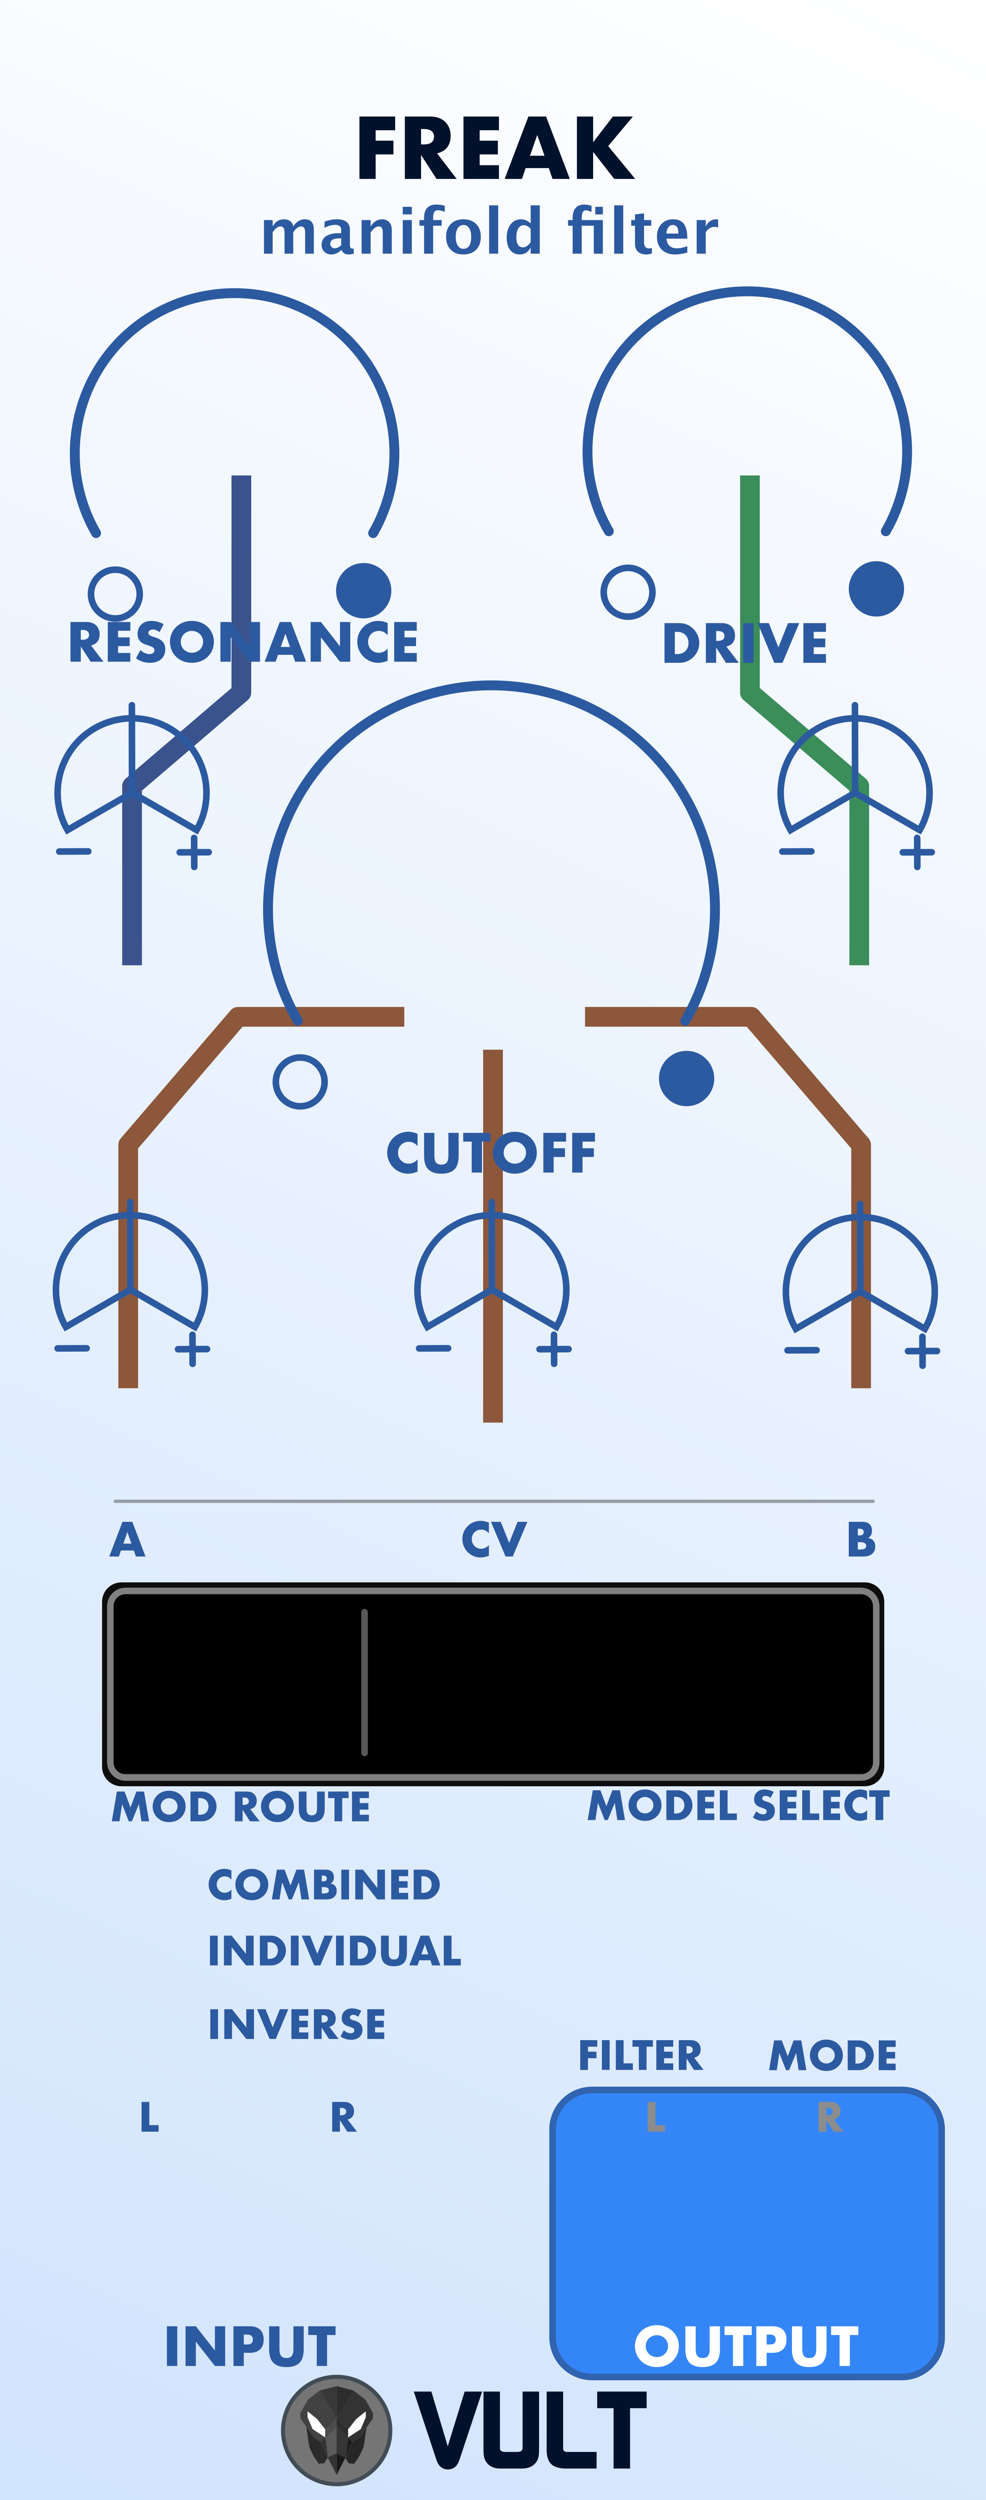 <?xml version="1.0" encoding="UTF-8" standalone="no"?>
<svg
   xmlns:serif="http://www.serif.com/"
   xmlns:dc="http://purl.org/dc/elements/1.1/"
   xmlns:cc="http://creativecommons.org/ns#"
   xmlns:rdf="http://www.w3.org/1999/02/22-rdf-syntax-ns#"
   xmlns:svg="http://www.w3.org/2000/svg"
   xmlns="http://www.w3.org/2000/svg"
   xmlns:sodipodi="http://sodipodi.sourceforge.net/DTD/sodipodi-0.dtd"
   xmlns:inkscape="http://www.inkscape.org/namespaces/inkscape"
   width="150px"
   height="380px"
   version="1.1"
   xml:space="preserve"
   style="fill-rule:evenodd;clip-rule:evenodd;stroke-miterlimit:10;"
   id="svg2641"
   sodipodi:docname="Freak.svg"
   inkscape:version="0.92.3 (2405546, 2018-03-11)"><sodipodi:namedview
   pagecolor="#ffffff"
   bordercolor="#666666"
   borderopacity="1"
   objecttolerance="10"
   gridtolerance="10"
   guidetolerance="10"
   inkscape:pageopacity="0"
   inkscape:pageshadow="2"
   inkscape:window-width="1920"
   inkscape:window-height="1017"
   id="namedview2643"
   showgrid="false"
   inkscape:zoom="1.7566021"
   inkscape:cx="-146.47118"
   inkscape:cy="206.16638"
   inkscape:window-x="1912"
   inkscape:window-y="-8"
   inkscape:window-maximized="1"
   inkscape:current-layer="svg2641" />
  <defs
   id="defs2417">
    <linearGradient
   id="_Linear1"
   x1="0"
   y1="0"
   x2="1"
   y2="0"
   gradientUnits="userSpaceOnUse"
   gradientTransform="matrix(150,-379.998,379.998,150,3.28145e-4,379.998)">
      <stop
   offset="0"
   style="stop-color:#d1e4fd;stop-opacity:1"
   id="stop2412" />
      <stop
   offset="1"
   style="stop-color:#ffffff;stop-opacity:1"
   id="stop2414" />
    </linearGradient>
  
    
    
    
    
    
    
    
    
    
    
    
    
    
    
    
    
    
    
    
    
    
    
    
    
    
    
    
    
    
    
    
    
    
    
    
    
    
    
    
    
    
    
    
    
    
    
    
    
    
    
    
    
    
    
    
    
    
    
    
    
    
    
    
    
    
    
    
    
    
    
    
    
    
    
    
    
    
    
    
    
    
    
    
    
    
    
    
    
    
    
    
    
    
    
    
    
    
    
    
    
    
    
    
    
    
    
    
    
    
    
    
    
    
    
    
    
    
    
    
    
    
    
  </defs>
  <rect
   style="fill:#1a1a1a"
   height="380"
   width="150"
   y="0"
   x="0"
   id="rect9931" /><rect
   style="fill:url(#_Linear1)"
   height="379.998"
   width="150"
   y="0"
   x="0"
   id="rect7406" /><path
   inkscape:connector-curvature="0"
   style="fill:#2c5aa0;fill-rule:nonzero"
   d="m 40.158,38.559 v -5.112 h 1.322 v 0.964 c 0.404,-0.72 0.978,-1.08 1.723,-1.08 0.385,0 0.702,0.094 0.95,0.284 0.248,0.189 0.4,0.455 0.456,0.796 0.477,-0.72 1.055,-1.08 1.732,-1.08 0.934,0 1.401,0.516 1.401,1.546 v 3.682 H 46.42 v -3.231 c 0,-0.605 -0.202,-0.908 -0.605,-0.908 -0.413,0 -0.815,0.298 -1.206,0.894 v 3.245 h -1.323 v -3.231 c 0,-0.608 -0.203,-0.912 -0.609,-0.912 -0.407,0 -0.805,0.299 -1.197,0.898 v 3.245 z"
   id="path7510" /><path
   inkscape:connector-curvature="0"
   style="fill:#2c5aa0;fill-rule:nonzero"
   d="m 51.909,38.01 c -0.459,0.443 -0.952,0.666 -1.476,0.666 -0.447,0 -0.81,-0.137 -1.089,-0.41 -0.28,-0.273 -0.42,-0.627 -0.42,-1.062 0,-0.564 0.226,-1 0.678,-1.306 0.451,-0.306 1.098,-0.458 1.939,-0.458 h 0.368 v -0.466 c 0,-0.53 -0.303,-0.796 -0.908,-0.796 -0.537,0 -1.08,0.152 -1.63,0.456 v -0.949 c 0.624,-0.237 1.242,-0.354 1.853,-0.354 1.338,0 2.006,0.532 2.006,1.597 v 2.262 c 0,0.4 0.13,0.6 0.387,0.6 0.046,0 0.108,-0.005 0.182,-0.018 l 0.033,0.773 c -0.292,0.087 -0.55,0.131 -0.773,0.131 -0.565,0 -0.929,-0.223 -1.09,-0.666 z m 0,-0.74 v -1.039 h -0.326 c -0.89,0 -1.336,0.279 -1.336,0.838 0,0.19 0.064,0.349 0.192,0.478 0.13,0.128 0.288,0.193 0.478,0.193 0.323,0 0.653,-0.157 0.992,-0.47 z"
   id="path7512" /><path
   inkscape:connector-curvature="0"
   style="fill:#2c5aa0;fill-rule:nonzero"
   d="m 55.009,38.559 v -5.112 h 1.379 v 0.964 c 0.45,-0.72 1.03,-1.08 1.74,-1.08 0.457,0 0.817,0.144 1.08,0.433 0.264,0.289 0.396,0.683 0.396,1.183 v 3.612 h -1.377 v -3.273 c 0,-0.58 -0.193,-0.87 -0.578,-0.87 -0.438,0 -0.858,0.308 -1.261,0.927 v 3.216 z"
   id="path7514" /><path
   inkscape:connector-curvature="0"
   style="fill:#2c5aa0;fill-rule:nonzero"
   d="m 61.271,38.559 v -5.112 h 1.378 v 5.112 z m 0,-5.972 v -1.151 h 1.378 v 1.151 z"
   id="path7516" /><path
   inkscape:connector-curvature="0"
   style="fill:#2c5aa0;fill-rule:nonzero"
   d="m 64.516,38.559 v -4.251 h -0.703 v -0.861 h 0.703 V 33.08 c 0,-1.326 0.629,-1.988 1.886,-1.988 0.406,0 0.825,0.059 1.256,0.176 V 32.2 c -0.39,-0.165 -0.742,-0.247 -1.052,-0.247 -0.474,0 -0.713,0.358 -0.713,1.075 v 0.419 h 1.295 v 0.861 h -1.295 v 4.251 z"
   id="path7518" /><path
   inkscape:connector-curvature="0"
   style="fill:#2c5aa0;fill-rule:nonzero"
   d="m 70.47,38.676 c -0.798,0 -1.431,-0.242 -1.901,-0.725 -0.47,-0.482 -0.706,-1.131 -0.706,-1.948 0,-0.826 0.237,-1.477 0.71,-1.955 0.473,-0.478 1.117,-0.717 1.93,-0.717 0.816,0 1.461,0.239 1.935,0.717 0.473,0.478 0.709,1.126 0.709,1.946 0,0.838 -0.237,1.495 -0.713,1.969 -0.474,0.475 -1.129,0.713 -1.964,0.713 z m 0.024,-0.862 c 0.791,0 1.187,-0.607 1.187,-1.82 0,-0.556 -0.105,-0.994 -0.315,-1.317 -0.21,-0.323 -0.496,-0.484 -0.863,-0.484 -0.363,0 -0.65,0.161 -0.86,0.484 -0.209,0.323 -0.313,0.764 -0.313,1.326 0,0.556 0.104,0.997 0.311,1.323 0.209,0.326 0.493,0.488 0.853,0.488 z"
   id="path7520" /><rect
   style="fill:#2c5aa0"
   height="7.351"
   width="1.379"
   y="31.208"
   x="74.413"
   id="rect7522" /><path
   inkscape:connector-curvature="0"
   style="fill:#2c5aa0;fill-rule:nonzero"
   d="m 80.731,38.559 v -0.963 c -0.354,0.72 -0.911,1.08 -1.672,1.08 -0.614,0 -1.097,-0.226 -1.447,-0.676 -0.351,-0.45 -0.526,-1.069 -0.526,-1.857 0,-0.857 0.198,-1.539 0.594,-2.049 0.394,-0.509 0.926,-0.763 1.594,-0.763 0.534,0 1.02,0.211 1.457,0.633 v -2.756 h 1.383 v 7.351 z m 0,-3.775 c -0.333,-0.373 -0.687,-0.56 -1.066,-0.56 -0.338,0 -0.609,0.164 -0.81,0.49 -0.202,0.326 -0.303,0.763 -0.303,1.313 0,1.046 0.336,1.569 1.006,1.569 0.41,0 0.8,-0.263 1.173,-0.787 z"
   id="path7524" /><path
   inkscape:connector-curvature="0"
   style="fill:#2c5aa0;fill-rule:nonzero"
   d="m 87.118,38.559 v -4.251 h -0.703 v -0.861 h 0.703 v -0.353 c 0,-0.643 0.153,-1.137 0.459,-1.484 0.306,-0.345 0.741,-0.518 1.305,-0.518 0.349,0 0.717,0.063 1.109,0.19 v 0.941 c -0.385,-0.171 -0.67,-0.256 -0.857,-0.256 -0.425,0 -0.638,0.388 -0.638,1.164 v 0.316 h 3.218 v 5.112 h -1.379 v -4.251 h -1.839 v 4.251 z m 3.446,-5.972 v -1.151 h 1.15 v 1.151 z"
   id="path7526" /><rect
   style="fill:#2c5aa0"
   height="7.351"
   width="1.379"
   y="31.208"
   x="93.436"
   id="rect7528" /><path
   inkscape:connector-curvature="0"
   style="fill:#2c5aa0;fill-rule:nonzero"
   d="m 99.172,38.532 c -0.33,0.095 -0.589,0.144 -0.779,0.144 -1.194,0 -1.791,-0.559 -1.791,-1.676 v -2.692 h -0.573 v -0.861 h 0.573 v -0.86 l 1.377,-0.159 v 1.019 h 1.094 v 0.861 h -1.094 v 2.509 c 0,0.628 0.257,0.942 0.769,0.942 0.118,0 0.258,-0.023 0.424,-0.066 z"
   id="path7530" /><path
   inkscape:connector-curvature="0"
   style="fill:#2c5aa0;fill-rule:nonzero"
   d="m 104.563,38.387 c -0.656,0.192 -1.276,0.289 -1.863,0.289 -0.853,0 -1.526,-0.243 -2.021,-0.727 -0.493,-0.484 -0.74,-1.145 -0.74,-1.983 0,-0.792 0.227,-1.428 0.678,-1.911 0.452,-0.483 1.048,-0.724 1.79,-0.724 0.748,0 1.294,0.236 1.639,0.707 0.344,0.472 0.517,1.219 0.517,2.239 h -3.171 c 0.093,0.976 0.629,1.463 1.606,1.463 0.463,0 0.983,-0.107 1.565,-0.321 z M 101.374,35.5 h 1.834 c 0,-0.872 -0.281,-1.307 -0.843,-1.307 -0.571,0 -0.901,0.435 -0.991,1.307 z"
   id="path7532" /><path
   inkscape:connector-curvature="0"
   style="fill:#2c5aa0;fill-rule:nonzero"
   d="m 105.987,38.559 v -5.112 h 1.378 v 0.964 c 0.357,-0.72 0.9,-1.08 1.63,-1.08 0.087,0 0.171,0.009 0.255,0.027 v 1.23 c -0.195,-0.071 -0.377,-0.107 -0.544,-0.107 -0.55,0 -0.997,0.278 -1.341,0.833 v 3.245 z"
   id="path7534" /><g
   id="g3393"
   style="fill:#00112b"><path
     id="path7539"
     d="m 60.116,19.797 h -2.968 v 1.585 h 2.705 v 2.089 h -2.705 v 3.724 H 54.682 V 17.71 h 5.434 z"
     style="fill:#00112b;fill-rule:nonzero"
     inkscape:connector-curvature="0" /><path
     id="path7541"
     d="m 64.055,21.948 h 0.465 c 0.486,0 0.859,-0.099 1.12,-0.301 0.26,-0.201 0.389,-0.491 0.389,-0.868 0,-0.377 -0.129,-0.666 -0.389,-0.868 C 65.379,19.71 65.006,19.61 64.52,19.61 h -0.465 z m 5.421,5.247 h -3.069 l -2.352,-3.648 v 3.648 H 61.588 V 17.71 h 3.838 c 0.528,0 0.989,0.078 1.383,0.232 0.395,0.156 0.72,0.368 0.975,0.635 0.256,0.269 0.449,0.58 0.578,0.931 0.131,0.353 0.196,0.73 0.196,1.133 0,0.721 -0.174,1.306 -0.522,1.755 -0.348,0.449 -0.862,0.753 -1.541,0.912 z"
     style="fill:#00112b;fill-rule:nonzero"
     inkscape:connector-curvature="0" /><path
     id="path7543"
     d="m 75.905,19.797 h -2.931 l -0.001,1.585 h 2.768 v 2.089 h -2.767 l -0.001,1.635 h 2.932 v 2.089 H 70.508 V 17.71 h 5.397 z"
     style="fill:#00112b;fill-rule:nonzero"
     inkscape:connector-curvature="0" /><path
     id="path7545"
     d="m 82.836,23.672 -1.106,-3.157 -1.107,3.157 z m 0.654,1.875 h -3.523 l -0.566,1.648 h -2.629 l 3.611,-9.485 h 2.692 l 3.611,9.485 h -2.63 z"
     style="fill:#00112b;fill-rule:nonzero"
     inkscape:connector-curvature="0" /><path
     id="path7547"
     d="M 90.233,21.622 93.24,17.71 h 3.043 l -3.761,4.49 4.114,4.995 h -3.195 l -3.208,-4.113 v 4.113 H 87.767 V 17.71 h 2.466 z"
     style="fill:#00112b;fill-rule:nonzero"
     inkscape:connector-curvature="0" /></g><g
   id="g3399"
   style="fill:#00112b"><path
     id="path42"
     d="m 62.952,363.5 h 2.673 l 2.49,8.317 2.574,-8.317 h 2.66 l -3.46,10.397 c -0.323,0.959 -0.903,1.438 -1.738,1.438 -0.847,0 -1.433,-0.484 -1.755,-1.453 z"
     style="fill:#00112b;fill-rule:nonzero"
     inkscape:connector-curvature="0" /><path
     id="path44"
     d="M 73.55,372.292 V 363.5 h 2.507 v 8.709 c 0.044,0.312 0.334,0.468 0.869,0.468 h 1.705 c 0.513,0 0.797,-0.145 0.853,-0.435 l 0.017,-0.083 V 363.5 h 2.507 v 8.776 c 0,0.769 -0.083,1.315 -0.251,1.638 -0.445,0.858 -1.231,1.287 -2.357,1.287 h -3.243 c -1.159,0 -1.95,-0.44 -2.373,-1.321 -0.156,-0.323 -0.234,-0.852 -0.234,-1.588 z"
     style="fill:#00112b;fill-rule:nonzero"
     inkscape:connector-curvature="0" /><path
     id="path46"
     d="M 83.161,372.343 V 363.5 h 2.508 v 8.642 c 0,0.357 0.211,0.535 0.635,0.535 h 4.463 l -0.016,2.524 h -4.664 c -0.167,0 -0.312,-0.005 -0.435,-0.017 -0.903,-0.077 -1.544,-0.342 -1.922,-0.794 -0.379,-0.451 -0.569,-1.134 -0.569,-2.047 z"
     style="fill:#00112b;fill-rule:nonzero"
     inkscape:connector-curvature="0" /><path
     id="path48"
     d="M 90.851,366.024 V 363.5 h 7.522 v 2.524 h -2.524 v 9.177 h -2.508 v -9.177 z"
     style="fill:#00112b;fill-rule:nonzero"
     inkscape:connector-curvature="0" /></g><path
   inkscape:connector-curvature="0"
   style="fill:#757575;fill-rule:nonzero;stroke:#414c55;stroke-width:0.61px"
   d="m 59.383,369.417 c 0,-4.509 -3.655,-8.164 -8.164,-8.164 -4.509,0 -8.165,3.655 -8.165,8.164 0,4.509 3.656,8.165 8.165,8.165 4.509,0 8.164,-3.656 8.164,-8.165 z"
   id="path4" /><g
   id="g40">
      <path
   inkscape:connector-curvature="0"
   style="fill:#2b2b2b;fill-rule:nonzero;stroke:#414c55;stroke-width:0.04px;stroke-miterlimit:4"
   d="m 49.321,374.394 0.553,-0.891 -1.064,-2.393 -2.216,-2.284 0.46,3.101 0.597,1.28 0.833,1.264 z"
   id="polygon6" />
      <path
   inkscape:connector-curvature="0"
   style="fill:#262626;fill-rule:nonzero;stroke:#414c55;stroke-width:0.04px;stroke-miterlimit:4"
   d="m 53.048,374.401 -0.553,-0.89 1.064,-2.393 2.216,-2.285 -0.46,3.101 -0.597,1.281 -0.833,1.263 z"
   id="polygon8" />
      <path
   inkscape:connector-curvature="0"
   style="fill:#424242;fill-rule:nonzero;stroke:#414c55;stroke-width:0.04px;stroke-miterlimit:4"
   d="m 48.636,363.359 2.584,-0.66 v 13.447 l -1.349,-2.651 -1.061,-2.385 -1.022,-0.581 -2.052,-2.92 -0.057,-0.776 1.148,-2.067 z"
   id="polygon12" />
      <path
   inkscape:connector-curvature="0"
   style="fill:#333333;fill-rule:nonzero;stroke:#414c55;stroke-width:0.04px;stroke-miterlimit:4"
   d="m 53.801,363.364 -2.584,-0.661 v 13.448 l 1.35,-2.651 1.06,-2.385 1.023,-0.581 2.051,-2.921 0.058,-0.775 -1.149,-2.067 z"
   id="polygon14" />
      <path
   inkscape:connector-curvature="0"
   style="fill:#4c4c4c;fill-rule:nonzero;stroke:#414c55;stroke-width:0.04px;stroke-miterlimit:4"
   d="m 49.496,369.237 1.723,-1.684 v 1.229 l -1.723,1.718 v -1.263"
   id="polyline16" />
      <path
   inkscape:connector-curvature="0"
   style="fill:#5b5b5b;fill-rule:nonzero;stroke:#414c55;stroke-width:0.04px;stroke-miterlimit:4"
   d="m 51.22,368.781 -1.723,1.718 0.377,3.004 1.346,2.643 z"
   id="polygon18" />
      <path
   inkscape:connector-curvature="0"
   style="fill:#333333;fill-rule:nonzero;stroke:#414c55;stroke-width:0.04px;stroke-miterlimit:4"
   d="m 51.22,376.146 -1.346,-2.643 1.346,-0.635 z"
   id="polygon20" />
      <path
   inkscape:connector-curvature="0"
   style="fill:#ffffff;fill-rule:nonzero;stroke:#414c55;stroke-width:0.04px;stroke-miterlimit:4"
   d="m 49.497,370.499 v -1.263 l -1.249,-1.58 -1.477,-1.19 -10e-4,0.932 0.775,1.823 z"
   id="polygon22" />
      <path
   inkscape:connector-curvature="0"
   style="fill:#2d2d2d;fill-rule:nonzero;stroke:#414c55;stroke-width:0.04px;stroke-miterlimit:4"
   d="m 52.942,369.238 -1.722,-1.685 v 1.23 l 1.722,1.718 v -1.263"
   id="polyline24" />
      <path
   inkscape:connector-curvature="0"
   style="fill:#353535;fill-rule:nonzero;stroke:#414c55;stroke-width:0.04px;stroke-miterlimit:4"
   d="m 51.218,368.781 1.722,1.718 -0.376,3.004 -1.347,2.643 z"
   id="polygon26" />
      <path
   inkscape:connector-curvature="0"
   style="fill:#191919;fill-rule:nonzero;stroke:#414c55;stroke-width:0.04px;stroke-miterlimit:4"
   d="m 51.217,376.146 1.347,-2.643 -1.346,-0.635 z"
   id="polygon28" />
      <path
   inkscape:connector-curvature="0"
   style="fill:#ffffff;fill-rule:nonzero;stroke:#414c55;stroke-width:0.04px;stroke-miterlimit:4"
   d="m 52.94,370.499 v -1.263 l 1.249,-1.58 1.478,-1.19 10e-4,0.932 -0.775,1.823 z"
   id="polygon30" />
      <path
   inkscape:connector-curvature="0"
   style="fill:#383838;fill-rule:nonzero;stroke:#414c55;stroke-width:0.04px;stroke-miterlimit:4"
   d="m 48.652,363.338 2.566,4.215 -0.005,-4.87"
   id="polyline32" />
      <path
   inkscape:connector-curvature="0"
   style="fill:#2d2d2d;fill-rule:nonzero;stroke:#414c55;stroke-width:0.04px;stroke-miterlimit:4"
   d="m 53.785,363.338 -2.566,4.215 0.006,-4.869"
   id="polyline34" />
      <path
   inkscape:connector-curvature="0"
   style="fill:#333333;fill-rule:nonzero;stroke:#414c55;stroke-width:0.04px;stroke-miterlimit:4"
   d="m 48.811,371.111 0.688,-0.611 0.375,3.006 z"
   id="polygon36" />
      <path
   inkscape:connector-curvature="0"
   style="fill:#1c1c1c;fill-rule:nonzero;stroke:#414c55;stroke-width:0.04px;stroke-miterlimit:4"
   d="m 53.631,371.125 -0.688,-0.61 -0.375,3.006 z"
   id="polygon38" />
    </g><path
   inkscape:connector-curvature="0"
   style="fill:#2c5aa0;fill-rule:nonzero"
   d="m 116.998,314.65 0.768,-4.526 h 1.165 l 0.908,2.413 0.901,-2.413 h 1.16 l 0.768,4.526 H 121.5 l -0.388,-2.605 -1.069,2.605 h -0.468 l -1.016,-2.605 -0.388,2.605 z"
   id="path7589" /><path
   inkscape:connector-curvature="0"
   style="fill:#2c5aa0;fill-rule:nonzero"
   d="m 124.441,312.389 c 0,0.18 0.032,0.344 0.1,0.496 0.068,0.152 0.16,0.284 0.276,0.396 0.116,0.112 0.252,0.2 0.405,0.26 0.156,0.064 0.32,0.096 0.492,0.096 0.172,0 0.332,-0.032 0.488,-0.096 0.152,-0.06 0.288,-0.148 0.408,-0.26 0.116,-0.112 0.208,-0.244 0.276,-0.396 0.068,-0.152 0.104,-0.316 0.104,-0.496 0,-0.18 -0.036,-0.348 -0.104,-0.5 -0.068,-0.152 -0.16,-0.284 -0.276,-0.397 -0.12,-0.112 -0.256,-0.196 -0.408,-0.26 -0.156,-0.06 -0.316,-0.092 -0.488,-0.092 -0.172,0 -0.336,0.032 -0.492,0.092 -0.153,0.064 -0.289,0.148 -0.405,0.26 -0.116,0.113 -0.208,0.245 -0.276,0.397 -0.068,0.152 -0.1,0.32 -0.1,0.5 z m -1.232,0 c 0,-0.336 0.064,-0.648 0.188,-0.941 0.124,-0.288 0.296,-0.544 0.516,-0.76 0.22,-0.216 0.48,-0.384 0.788,-0.504 0.304,-0.124 0.645,-0.184 1.013,-0.184 0.364,0 0.696,0.06 1.004,0.184 0.308,0.12 0.576,0.288 0.796,0.504 0.225,0.216 0.397,0.472 0.521,0.76 0.124,0.293 0.184,0.605 0.184,0.941 0,0.336 -0.06,0.648 -0.184,0.936 -0.124,0.292 -0.296,0.544 -0.521,0.761 -0.22,0.216 -0.488,0.384 -0.796,0.508 -0.308,0.12 -0.64,0.18 -1.004,0.18 -0.368,0 -0.709,-0.06 -1.013,-0.18 -0.308,-0.124 -0.568,-0.292 -0.788,-0.508 -0.22,-0.217 -0.392,-0.469 -0.516,-0.761 -0.124,-0.288 -0.188,-0.6 -0.188,-0.936 z"
   id="path7591" /><path
   inkscape:connector-curvature="0"
   style="fill:#2c5aa0;fill-rule:nonzero"
   d="m 130.14,313.653 h 0.272 c 0.204,0 0.384,-0.032 0.544,-0.096 0.16,-0.064 0.296,-0.152 0.404,-0.264 0.112,-0.112 0.196,-0.244 0.252,-0.4 0.06,-0.152 0.088,-0.32 0.088,-0.504 0,-0.18 -0.032,-0.348 -0.092,-0.504 -0.06,-0.156 -0.144,-0.292 -0.252,-0.405 -0.112,-0.112 -0.244,-0.2 -0.404,-0.264 -0.16,-0.064 -0.34,-0.096 -0.54,-0.096 h -0.272 z m -1.177,-3.529 h 1.741 c 0.308,0 0.596,0.064 0.868,0.188 0.268,0.124 0.504,0.288 0.708,0.496 0.201,0.204 0.361,0.444 0.477,0.721 0.116,0.272 0.172,0.56 0.172,0.86 0,0.296 -0.056,0.58 -0.168,0.852 -0.116,0.276 -0.272,0.516 -0.477,0.725 -0.2,0.208 -0.436,0.376 -0.708,0.5 -0.268,0.124 -0.56,0.184 -0.872,0.184 h -1.741 z"
   id="path7593" /><path
   inkscape:connector-curvature="0"
   style="fill:#2c5aa0;fill-rule:nonzero"
   d="m 136.254,311.12 h -1.396 v 0.757 h 1.316 v 0.996 h -1.316 v 0.78 h 1.396 v 0.997 h -2.573 v -4.526 h 2.573 z"
   id="path7595" /><path
   inkscape:connector-curvature="0"
   style="fill:#2c5aa0;fill-rule:nonzero"
   d="m 90.864,311.081 h -1.416 v 0.757 h 1.292 v 0.996 h -1.292 v 1.777 h -1.177 v -4.526 h 2.593 z"
   id="path7599" /><rect
   style="fill:#2c5aa0"
   height="4.526"
   width="1.176"
   y="310.085"
   x="91.568"
   id="rect7601" /><path
   inkscape:connector-curvature="0"
   style="fill:#2c5aa0;fill-rule:nonzero"
   d="m 94.866,310.085 v 3.529 h 1.412 v 0.997 h -2.589 v -4.526 z"
   id="path7603" /><path
   inkscape:connector-curvature="0"
   style="fill:#2c5aa0;fill-rule:nonzero"
   d="m 98.359,311.081 v 3.53 h -1.176 v -3.53 h -0.965 v -0.996 h 3.106 v 0.996 z"
   id="path7605" /><path
   inkscape:connector-curvature="0"
   style="fill:#2c5aa0;fill-rule:nonzero"
   d="m 102.421,311.081 h -1.397 v 0.757 h 1.317 v 0.996 h -1.317 v 0.78 h 1.397 v 0.997 h -2.573 v -4.526 h 2.573 z"
   id="path7607" /><path
   inkscape:connector-curvature="0"
   style="fill:#2c5aa0;fill-rule:nonzero"
   d="m 104.442,312.11 h 0.224 c 0.232,0 0.408,-0.048 0.532,-0.144 0.124,-0.096 0.188,-0.236 0.188,-0.416 0,-0.181 -0.064,-0.317 -0.188,-0.413 -0.124,-0.096 -0.3,-0.144 -0.532,-0.144 h -0.224 z m 2.589,2.501 h -1.465 l -1.124,-1.741 v 1.741 h -1.177 v -4.526 h 1.833 c 0.252,0 0.472,0.04 0.66,0.112 0.188,0.076 0.34,0.176 0.465,0.304 0.12,0.128 0.212,0.276 0.276,0.444 0.06,0.168 0.092,0.348 0.092,0.541 0,0.344 -0.084,0.624 -0.248,0.836 -0.168,0.212 -0.413,0.36 -0.737,0.436 z"
   id="path7609" /><path
   inkscape:connector-curvature="0"
   style="fill:#2c5aa0;fill-rule:nonzero"
   d="m 35.203,285.686 c -0.272,-0.333 -0.609,-0.497 -1.009,-0.497 -0.176,0 -0.34,0.032 -0.488,0.096 -0.152,0.064 -0.28,0.152 -0.388,0.26 -0.108,0.113 -0.192,0.241 -0.256,0.393 -0.06,0.152 -0.092,0.316 -0.092,0.492 0,0.18 0.032,0.348 0.092,0.5 0.064,0.152 0.148,0.284 0.26,0.396 0.108,0.112 0.236,0.2 0.384,0.264 0.148,0.064 0.308,0.096 0.48,0.096 0.376,0 0.717,-0.16 1.017,-0.48 v 1.393 l -0.12,0.04 c -0.18,0.064 -0.349,0.112 -0.505,0.14 -0.156,0.032 -0.312,0.044 -0.464,0.044 -0.312,0 -0.608,-0.056 -0.896,-0.176 -0.284,-0.116 -0.536,-0.284 -0.756,-0.496 -0.217,-0.217 -0.393,-0.469 -0.525,-0.765 -0.132,-0.292 -0.2,-0.612 -0.2,-0.96 0,-0.348 0.068,-0.668 0.196,-0.957 0.132,-0.292 0.304,-0.54 0.525,-0.752 0.216,-0.208 0.468,-0.372 0.756,-0.492 0.288,-0.116 0.592,-0.176 0.908,-0.176 0.18,0 0.356,0.02 0.528,0.056 0.176,0.04 0.361,0.096 0.553,0.176 z"
   id="path7613" /><path
   inkscape:connector-curvature="0"
   style="fill:#2c5aa0;fill-rule:nonzero"
   d="m 37.035,286.438 c 0,0.18 0.036,0.344 0.104,0.496 0.068,0.152 0.161,0.284 0.277,0.396 0.116,0.112 0.252,0.2 0.404,0.26 0.156,0.064 0.316,0.096 0.488,0.096 0.172,0 0.336,-0.032 0.488,-0.096 0.156,-0.06 0.292,-0.148 0.408,-0.26 0.12,-0.112 0.212,-0.244 0.28,-0.396 0.068,-0.152 0.104,-0.316 0.104,-0.496 0,-0.18 -0.036,-0.348 -0.104,-0.5 -0.068,-0.152 -0.16,-0.284 -0.28,-0.397 -0.116,-0.112 -0.252,-0.196 -0.408,-0.26 -0.152,-0.06 -0.316,-0.092 -0.488,-0.092 -0.172,0 -0.332,0.032 -0.488,0.092 -0.152,0.064 -0.288,0.148 -0.404,0.26 -0.116,0.113 -0.209,0.245 -0.277,0.397 -0.068,0.152 -0.104,0.32 -0.104,0.5 z m -1.228,0 c 0,-0.336 0.064,-0.648 0.188,-0.941 0.124,-0.288 0.292,-0.544 0.512,-0.76 0.22,-0.216 0.484,-0.384 0.793,-0.504 0.304,-0.124 0.64,-0.184 1.008,-0.184 0.364,0 0.7,0.06 1.008,0.184 0.308,0.12 0.573,0.288 0.797,0.504 0.22,0.216 0.396,0.472 0.52,0.76 0.124,0.293 0.184,0.605 0.184,0.941 0,0.336 -0.06,0.648 -0.184,0.936 -0.124,0.292 -0.3,0.544 -0.52,0.761 -0.224,0.216 -0.489,0.384 -0.797,0.508 -0.308,0.12 -0.644,0.18 -1.008,0.18 -0.368,0 -0.704,-0.06 -1.008,-0.18 -0.309,-0.124 -0.573,-0.292 -0.793,-0.508 -0.22,-0.217 -0.388,-0.469 -0.512,-0.761 -0.124,-0.288 -0.188,-0.6 -0.188,-0.936 z"
   id="path7615" /><path
   inkscape:connector-curvature="0"
   style="fill:#2c5aa0;fill-rule:nonzero"
   d="m 41.357,288.699 0.769,-4.526 h 1.164 l 0.904,2.413 0.901,-2.413 h 1.164 l 0.769,4.526 h -1.169 l -0.392,-2.605 -1.069,2.605 H 43.93 l -1.012,-2.605 -0.392,2.605 z"
   id="path7617" /><path
   inkscape:connector-curvature="0"
   style="fill:#2c5aa0;fill-rule:nonzero"
   d="m 48.948,287.786 h 0.256 c 0.297,0 0.509,-0.036 0.637,-0.112 0.128,-0.076 0.192,-0.2 0.192,-0.368 0,-0.168 -0.064,-0.288 -0.192,-0.364 -0.128,-0.076 -0.34,-0.116 -0.637,-0.116 h -0.256 z m 0,-1.836 h 0.216 c 0.369,0 0.553,-0.144 0.553,-0.437 0,-0.292 -0.184,-0.44 -0.553,-0.44 h -0.216 z m -1.176,-1.777 h 1.753 c 0.416,0 0.732,0.1 0.948,0.3 0.216,0.2 0.32,0.488 0.32,0.864 0,0.229 -0.04,0.421 -0.12,0.569 -0.084,0.152 -0.208,0.276 -0.376,0.38 0.168,0.032 0.312,0.08 0.428,0.148 0.12,0.064 0.216,0.148 0.288,0.244 0.076,0.096 0.128,0.204 0.16,0.324 0.032,0.12 0.048,0.248 0.048,0.384 0,0.212 -0.036,0.4 -0.112,0.564 -0.072,0.165 -0.176,0.301 -0.312,0.413 -0.132,0.112 -0.296,0.196 -0.488,0.252 -0.192,0.056 -0.408,0.084 -0.648,0.084 h -1.889 z"
   id="path7619" /><rect
   style="fill:#2c5aa0"
   height="4.526"
   width="1.176"
   y="284.173"
   x="51.922"
   id="rect7621" /><path
   inkscape:connector-curvature="0"
   style="fill:#2c5aa0;fill-rule:nonzero"
   d="m 54.046,288.699 v -4.526 h 1.177 l 2.173,2.769 v -2.769 h 1.168 v 4.526 h -1.168 l -2.173,-2.765 v 2.765 z"
   id="path7623" /><path
   inkscape:connector-curvature="0"
   style="fill:#2c5aa0;fill-rule:nonzero"
   d="m 62.086,285.169 h -1.397 v 0.757 h 1.321 v 0.996 h -1.321 v 0.78 h 1.397 v 0.997 h -2.573 v -4.526 h 2.573 z"
   id="path7625" /><path
   inkscape:connector-curvature="0"
   style="fill:#2c5aa0;fill-rule:nonzero"
   d="m 64.111,287.702 h 0.268 c 0.204,0 0.388,-0.032 0.548,-0.096 0.16,-0.064 0.292,-0.152 0.404,-0.264 0.108,-0.112 0.192,-0.244 0.252,-0.4 0.056,-0.152 0.084,-0.32 0.084,-0.504 0,-0.18 -0.028,-0.348 -0.088,-0.504 -0.06,-0.156 -0.144,-0.292 -0.256,-0.405 -0.108,-0.112 -0.244,-0.2 -0.404,-0.264 -0.16,-0.064 -0.34,-0.096 -0.54,-0.096 h -0.268 z m -1.177,-3.529 h 1.741 c 0.308,0 0.596,0.064 0.864,0.188 0.272,0.124 0.508,0.288 0.709,0.496 0.204,0.204 0.36,0.444 0.476,0.721 0.116,0.272 0.176,0.56 0.176,0.86 0,0.296 -0.056,0.58 -0.172,0.852 -0.112,0.276 -0.272,0.516 -0.472,0.725 -0.205,0.208 -0.441,0.376 -0.709,0.5 -0.272,0.124 -0.56,0.184 -0.872,0.184 h -1.741 z"
   id="path7627" /><path
   inkscape:connector-curvature="0"
   style="fill:#2c5aa0;fill-rule:nonzero;fill-opacity:1"
   d="m 17.013,276.825 0.768,-4.526 h 1.165 l 0.908,2.413 0.901,-2.413 h 1.16 l 0.768,4.526 h -1.168 l -0.388,-2.605 -1.069,2.605 H 19.59 l -1.016,-2.605 -0.389,2.605 z"
   id="path7631" /><path
   inkscape:connector-curvature="0"
   style="fill:#2c5aa0;fill-rule:nonzero;fill-opacity:1"
   d="m 24.456,274.564 c 0,0.18 0.032,0.344 0.1,0.496 0.068,0.152 0.16,0.284 0.276,0.396 0.116,0.112 0.252,0.2 0.404,0.26 0.156,0.064 0.321,0.096 0.493,0.096 0.172,0 0.332,-0.032 0.488,-0.096 0.152,-0.06 0.288,-0.148 0.408,-0.26 0.116,-0.112 0.208,-0.244 0.276,-0.396 0.068,-0.152 0.104,-0.316 0.104,-0.496 0,-0.18 -0.036,-0.348 -0.104,-0.5 -0.068,-0.152 -0.16,-0.284 -0.276,-0.397 -0.12,-0.112 -0.256,-0.196 -0.408,-0.26 -0.156,-0.06 -0.316,-0.092 -0.488,-0.092 -0.172,0 -0.337,0.032 -0.493,0.092 -0.152,0.064 -0.288,0.148 -0.404,0.26 -0.116,0.113 -0.208,0.245 -0.276,0.397 -0.068,0.152 -0.1,0.32 -0.1,0.5 z m -1.232,0 c 0,-0.336 0.064,-0.648 0.188,-0.941 0.124,-0.288 0.296,-0.544 0.516,-0.76 0.22,-0.216 0.48,-0.384 0.788,-0.504 0.304,-0.124 0.644,-0.184 1.013,-0.184 0.364,0 0.696,0.06 1.004,0.184 0.308,0.12 0.576,0.288 0.796,0.504 0.224,0.216 0.397,0.472 0.521,0.76 0.124,0.293 0.184,0.605 0.184,0.941 0,0.336 -0.06,0.648 -0.184,0.936 -0.124,0.292 -0.297,0.544 -0.521,0.761 -0.22,0.216 -0.488,0.384 -0.796,0.508 -0.308,0.12 -0.64,0.18 -1.004,0.18 -0.369,0 -0.709,-0.06 -1.013,-0.18 -0.308,-0.124 -0.568,-0.292 -0.788,-0.508 -0.22,-0.217 -0.392,-0.469 -0.516,-0.761 -0.124,-0.288 -0.188,-0.6 -0.188,-0.936 z"
   id="path7633" /><path
   inkscape:connector-curvature="0"
   style="fill:#2c5aa0;fill-rule:nonzero;fill-opacity:1"
   d="m 30.154,275.828 h 0.273 c 0.204,0 0.384,-0.032 0.544,-0.096 0.16,-0.064 0.296,-0.152 0.404,-0.264 0.112,-0.112 0.196,-0.244 0.252,-0.4 0.06,-0.152 0.088,-0.32 0.088,-0.504 0,-0.18 -0.032,-0.348 -0.092,-0.504 -0.06,-0.156 -0.144,-0.292 -0.252,-0.405 -0.112,-0.112 -0.244,-0.2 -0.404,-0.264 -0.16,-0.064 -0.34,-0.096 -0.54,-0.096 h -0.273 z m -1.176,-3.529 h 1.741 c 0.308,0 0.596,0.064 0.868,0.188 0.268,0.124 0.504,0.288 0.708,0.496 0.2,0.204 0.361,0.444 0.477,0.721 0.116,0.272 0.172,0.56 0.172,0.86 0,0.296 -0.056,0.58 -0.168,0.852 -0.116,0.276 -0.273,0.516 -0.477,0.725 -0.2,0.208 -0.436,0.376 -0.708,0.5 -0.268,0.124 -0.56,0.184 -0.872,0.184 h -1.741 z"
   id="path7635" /><path
   inkscape:connector-curvature="0"
   style="fill:#2c5aa0;fill-rule:nonzero;fill-opacity:1"
   d="m 36.909,274.324 h 0.224 c 0.232,0 0.409,-0.048 0.533,-0.144 0.124,-0.096 0.188,-0.236 0.188,-0.416 0,-0.181 -0.064,-0.317 -0.188,-0.413 -0.124,-0.096 -0.301,-0.144 -0.533,-0.144 h -0.224 z m 2.589,2.501 h -1.464 l -1.125,-1.741 v 1.741 h -1.172 v -4.526 h 1.829 c 0.252,0 0.472,0.04 0.66,0.112 0.188,0.076 0.34,0.176 0.464,0.304 0.12,0.128 0.212,0.276 0.276,0.444 0.06,0.168 0.092,0.348 0.092,0.541 0,0.344 -0.084,0.624 -0.248,0.836 -0.168,0.212 -0.412,0.36 -0.736,0.436 z"
   id="path7637" /><path
   inkscape:connector-curvature="0"
   style="fill:#2c5aa0;fill-rule:nonzero;fill-opacity:1"
   d="m 40.931,274.564 c 0,0.18 0.032,0.344 0.1,0.496 0.068,0.152 0.16,0.284 0.276,0.396 0.116,0.112 0.252,0.2 0.408,0.26 0.152,0.064 0.316,0.096 0.488,0.096 0.173,0 0.337,-0.032 0.489,-0.096 0.156,-0.06 0.292,-0.148 0.408,-0.26 0.12,-0.112 0.212,-0.244 0.28,-0.396 0.068,-0.152 0.1,-0.316 0.1,-0.496 0,-0.18 -0.032,-0.348 -0.1,-0.5 -0.068,-0.152 -0.16,-0.284 -0.28,-0.397 -0.116,-0.112 -0.252,-0.196 -0.408,-0.26 -0.152,-0.06 -0.316,-0.092 -0.489,-0.092 -0.172,0 -0.336,0.032 -0.488,0.092 -0.156,0.064 -0.292,0.148 -0.408,0.26 -0.116,0.113 -0.208,0.245 -0.276,0.397 -0.068,0.152 -0.1,0.32 -0.1,0.5 z m -1.229,0 c 0,-0.336 0.06,-0.648 0.184,-0.941 0.125,-0.288 0.297,-0.544 0.517,-0.76 0.22,-0.216 0.484,-0.384 0.788,-0.504 0.308,-0.124 0.644,-0.184 1.012,-0.184 0.365,0 0.701,0.06 1.009,0.184 0.308,0.12 0.572,0.288 0.792,0.504 0.224,0.216 0.396,0.472 0.52,0.76 0.124,0.293 0.189,0.605 0.189,0.941 0,0.336 -0.065,0.648 -0.189,0.936 -0.124,0.292 -0.296,0.544 -0.52,0.761 -0.22,0.216 -0.484,0.384 -0.792,0.508 -0.308,0.12 -0.644,0.18 -1.009,0.18 -0.368,0 -0.704,-0.06 -1.012,-0.18 -0.304,-0.124 -0.568,-0.292 -0.788,-0.508 -0.22,-0.217 -0.392,-0.469 -0.517,-0.761 -0.124,-0.288 -0.184,-0.6 -0.184,-0.936 z"
   id="path7639" /><path
   inkscape:connector-curvature="0"
   style="fill:#2c5aa0;fill-rule:nonzero;fill-opacity:1"
   d="m 46.629,272.299 v 2.461 c 0,0.132 0.008,0.268 0.016,0.404 0.012,0.14 0.04,0.264 0.092,0.376 0.048,0.112 0.128,0.204 0.236,0.272 0.108,0.072 0.261,0.108 0.457,0.108 0.196,0 0.348,-0.036 0.452,-0.108 0.108,-0.068 0.184,-0.16 0.236,-0.272 0.052,-0.112 0.084,-0.236 0.092,-0.376 0.012,-0.136 0.016,-0.272 0.016,-0.404 v -2.461 h 1.172 v 2.625 c 0,0.704 -0.164,1.217 -0.484,1.541 -0.324,0.324 -0.816,0.484 -1.484,0.484 -0.669,0 -1.165,-0.16 -1.489,-0.484 -0.324,-0.324 -0.484,-0.837 -0.484,-1.541 v -2.625 z"
   id="path7641" /><path
   inkscape:connector-curvature="0"
   style="fill:#2c5aa0;fill-rule:nonzero;fill-opacity:1"
   d="m 52.06,273.295 v 3.53 h -1.177 v -3.53 h -0.964 v -0.996 h 3.109 v 0.996 z"
   id="path7643" /><path
   inkscape:connector-curvature="0"
   style="fill:#2c5aa0;fill-rule:nonzero;fill-opacity:1"
   d="m 56.121,273.295 h -1.396 v 0.757 h 1.32 v 0.996 h -1.32 v 0.78 h 1.396 v 0.997 h -2.573 v -4.526 h 2.573 z"
   id="path7645" /><path
   inkscape:connector-curvature="0"
   style="fill:#2c5aa0;fill-rule:nonzero;fill-opacity:1"
   d="m 89.41,276.635 0.768,-4.526 h 1.165 l 0.908,2.413 0.901,-2.413 h 1.16 l 0.768,4.526 h -1.168 l -0.388,-2.605 -1.069,2.605 h -0.468 l -1.016,-2.605 -0.389,2.605 z"
   id="path7649" /><path
   inkscape:connector-curvature="0"
   style="fill:#2c5aa0;fill-rule:nonzero;fill-opacity:1"
   d="m 96.853,274.374 c 0,0.18 0.032,0.344 0.1,0.496 0.068,0.152 0.16,0.284 0.276,0.396 0.116,0.112 0.252,0.2 0.404,0.26 0.156,0.064 0.321,0.096 0.493,0.096 0.172,0 0.332,-0.032 0.488,-0.096 0.152,-0.06 0.288,-0.148 0.408,-0.26 0.116,-0.112 0.208,-0.244 0.276,-0.396 0.068,-0.152 0.104,-0.316 0.104,-0.496 0,-0.18 -0.036,-0.348 -0.104,-0.5 -0.068,-0.152 -0.16,-0.284 -0.276,-0.397 -0.12,-0.112 -0.256,-0.196 -0.408,-0.26 -0.156,-0.06 -0.316,-0.092 -0.488,-0.092 -0.172,0 -0.337,0.032 -0.493,0.092 -0.152,0.064 -0.288,0.148 -0.404,0.26 -0.116,0.113 -0.208,0.245 -0.276,0.397 -0.068,0.152 -0.1,0.32 -0.1,0.5 z m -1.232,0 c 0,-0.336 0.064,-0.648 0.188,-0.941 0.124,-0.288 0.296,-0.544 0.516,-0.76 0.22,-0.216 0.48,-0.384 0.788,-0.504 0.304,-0.124 0.644,-0.184 1.013,-0.184 0.364,0 0.696,0.06 1.004,0.184 0.308,0.12 0.576,0.288 0.796,0.504 0.224,0.216 0.397,0.472 0.521,0.76 0.124,0.293 0.184,0.605 0.184,0.941 0,0.336 -0.06,0.648 -0.184,0.936 -0.124,0.292 -0.297,0.544 -0.521,0.761 -0.22,0.216 -0.488,0.384 -0.796,0.508 -0.308,0.12 -0.64,0.18 -1.004,0.18 -0.369,0 -0.709,-0.06 -1.013,-0.18 -0.308,-0.124 -0.568,-0.292 -0.788,-0.508 -0.22,-0.217 -0.392,-0.469 -0.516,-0.761 -0.124,-0.288 -0.188,-0.6 -0.188,-0.936 z"
   id="path7651" /><path
   inkscape:connector-curvature="0"
   style="fill:#2c5aa0;fill-rule:nonzero;fill-opacity:1"
   d="m 102.551,275.638 h 0.273 c 0.204,0 0.384,-0.032 0.544,-0.096 0.16,-0.064 0.296,-0.152 0.404,-0.264 0.112,-0.112 0.196,-0.244 0.252,-0.4 0.06,-0.152 0.088,-0.32 0.088,-0.504 0,-0.18 -0.032,-0.348 -0.092,-0.504 -0.06,-0.156 -0.144,-0.292 -0.252,-0.405 -0.112,-0.112 -0.244,-0.2 -0.404,-0.264 -0.16,-0.064 -0.34,-0.096 -0.54,-0.096 h -0.273 z m -1.176,-3.529 h 1.741 c 0.308,0 0.596,0.064 0.868,0.188 0.268,0.124 0.504,0.288 0.708,0.496 0.2,0.204 0.361,0.444 0.477,0.721 0.116,0.272 0.172,0.56 0.172,0.86 0,0.296 -0.056,0.58 -0.168,0.852 -0.116,0.276 -0.273,0.516 -0.477,0.725 -0.2,0.208 -0.436,0.376 -0.708,0.5 -0.268,0.124 -0.56,0.184 -0.872,0.184 h -1.741 z"
   id="path7653" /><path
   inkscape:connector-curvature="0"
   style="fill:#2c5aa0;fill-rule:nonzero;fill-opacity:1"
   d="m 108.666,273.105 h -1.397 v 0.757 h 1.317 v 0.996 h -1.317 v 0.78 h 1.397 v 0.997 h -2.573 v -4.526 h 2.573 z"
   id="path7655" /><path
   inkscape:connector-curvature="0"
   style="fill:#2c5aa0;fill-rule:nonzero;fill-opacity:1"
   d="m 110.687,272.109 v 3.529 h 1.412 v 0.997 h -2.589 v -4.526 z"
   id="path7657" /><path
   inkscape:connector-curvature="0"
   style="fill:#2c5aa0;fill-rule:nonzero;fill-opacity:1"
   d="m 117.23,273.269 c -0.129,-0.104 -0.257,-0.18 -0.385,-0.232 -0.128,-0.048 -0.252,-0.076 -0.372,-0.076 -0.152,0 -0.276,0.036 -0.372,0.108 -0.096,0.072 -0.144,0.168 -0.144,0.284 0,0.08 0.024,0.144 0.072,0.197 0.048,0.052 0.108,0.1 0.188,0.136 0.076,0.04 0.164,0.072 0.264,0.1 0.096,0.028 0.196,0.056 0.292,0.088 0.385,0.128 0.665,0.3 0.841,0.512 0.18,0.216 0.268,0.496 0.268,0.84 0,0.232 -0.04,0.44 -0.116,0.628 -0.08,0.189 -0.192,0.349 -0.344,0.485 -0.148,0.132 -0.333,0.236 -0.553,0.312 -0.216,0.072 -0.464,0.108 -0.74,0.108 -0.572,0 -1.1,-0.168 -1.589,-0.508 l 0.505,-0.949 c 0.176,0.156 0.348,0.272 0.52,0.348 0.172,0.076 0.344,0.116 0.512,0.116 0.192,0 0.332,-0.044 0.428,-0.132 0.092,-0.088 0.14,-0.188 0.14,-0.3 0,-0.068 -0.012,-0.128 -0.036,-0.18 -0.024,-0.048 -0.064,-0.096 -0.12,-0.136 -0.056,-0.044 -0.128,-0.08 -0.22,-0.116 -0.088,-0.036 -0.196,-0.076 -0.324,-0.12 -0.152,-0.048 -0.3,-0.104 -0.448,-0.16 -0.144,-0.06 -0.276,-0.136 -0.388,-0.232 -0.116,-0.096 -0.208,-0.216 -0.276,-0.36 -0.072,-0.148 -0.108,-0.332 -0.108,-0.557 0,-0.224 0.04,-0.428 0.112,-0.608 0.076,-0.184 0.18,-0.34 0.312,-0.468 0.136,-0.132 0.3,-0.232 0.492,-0.304 0.192,-0.072 0.412,-0.108 0.652,-0.108 0.224,0 0.456,0.032 0.7,0.092 0.245,0.064 0.481,0.152 0.705,0.272 z"
   id="path7659" /><path
   inkscape:connector-curvature="0"
   style="fill:#2c5aa0;fill-rule:nonzero;fill-opacity:1"
   d="m 121.195,273.105 h -1.4 v 0.757 h 1.32 v 0.996 h -1.32 v 0.78 h 1.4 v 0.997 h -2.577 v -4.526 h 2.577 z"
   id="path7661" /><path
   inkscape:connector-curvature="0"
   style="fill:#2c5aa0;fill-rule:nonzero;fill-opacity:1"
   d="m 123.216,272.109 v 3.529 h 1.409 v 0.997 h -2.585 v -4.526 z"
   id="path7663" /><path
   inkscape:connector-curvature="0"
   style="fill:#2c5aa0;fill-rule:nonzero;fill-opacity:1"
   d="m 127.806,273.105 h -1.397 v 0.757 h 1.317 v 0.996 h -1.317 v 0.78 h 1.397 v 0.997 h -2.573 v -4.526 h 2.573 z"
   id="path7665" /><path
   inkscape:connector-curvature="0"
   style="fill:#2c5aa0;fill-rule:nonzero;fill-opacity:1"
   d="m 131.912,273.622 c -0.272,-0.333 -0.609,-0.497 -1.009,-0.497 -0.176,0 -0.34,0.032 -0.492,0.096 -0.148,0.064 -0.276,0.152 -0.384,0.26 -0.108,0.113 -0.192,0.241 -0.256,0.393 -0.06,0.152 -0.092,0.316 -0.092,0.492 0,0.18 0.032,0.348 0.092,0.5 0.064,0.152 0.148,0.284 0.26,0.396 0.108,0.112 0.236,0.2 0.384,0.264 0.148,0.064 0.308,0.096 0.48,0.096 0.376,0 0.717,-0.16 1.017,-0.48 v 1.393 l -0.12,0.04 c -0.18,0.064 -0.349,0.112 -0.505,0.14 -0.156,0.032 -0.312,0.044 -0.464,0.044 -0.312,0 -0.612,-0.056 -0.896,-0.176 -0.284,-0.116 -0.536,-0.284 -0.756,-0.496 -0.217,-0.217 -0.393,-0.469 -0.525,-0.765 -0.132,-0.292 -0.2,-0.612 -0.2,-0.96 0,-0.348 0.068,-0.668 0.196,-0.957 0.132,-0.292 0.304,-0.54 0.525,-0.752 0.216,-0.208 0.468,-0.372 0.756,-0.492 0.288,-0.116 0.592,-0.176 0.908,-0.176 0.18,0 0.356,0.02 0.528,0.056 0.176,0.04 0.361,0.096 0.553,0.176 z"
   id="path7667" /><path
   inkscape:connector-curvature="0"
   style="fill:#2c5aa0;fill-rule:nonzero;fill-opacity:1"
   d="m 134.369,273.105 v 3.53 h -1.177 v -3.53 h -0.964 v -0.996 h 3.109 v 0.996 z"
   id="path7669" /><rect
   style="fill:#2c5aa0"
   height="4.526"
   width="1.176"
   y="294.203"
   x="31.941"
   id="rect7673" /><path
   inkscape:connector-curvature="0"
   style="fill:#2c5aa0;fill-rule:nonzero"
   d="m 34.066,298.729 v -4.526 h 1.177 l 2.173,2.769 v -2.769 h 1.168 v 4.526 h -1.168 l -2.173,-2.765 v 2.765 z"
   id="path7675" /><path
   inkscape:connector-curvature="0"
   style="fill:#2c5aa0;fill-rule:nonzero"
   d="m 40.709,297.732 h 0.272 c 0.2,0 0.384,-0.032 0.544,-0.096 0.16,-0.064 0.296,-0.152 0.404,-0.264 0.112,-0.112 0.197,-0.244 0.253,-0.4 0.06,-0.152 0.088,-0.32 0.088,-0.504 0,-0.18 -0.032,-0.348 -0.092,-0.504 -0.06,-0.156 -0.145,-0.292 -0.253,-0.405 -0.112,-0.112 -0.248,-0.2 -0.408,-0.264 -0.16,-0.064 -0.34,-0.096 -0.536,-0.096 h -0.272 z m -1.177,-3.529 h 1.741 c 0.308,0 0.596,0.064 0.869,0.188 0.268,0.124 0.504,0.288 0.708,0.496 0.2,0.204 0.36,0.444 0.476,0.721 0.116,0.272 0.172,0.56 0.172,0.86 0,0.296 -0.056,0.58 -0.168,0.852 -0.116,0.276 -0.272,0.516 -0.476,0.725 -0.2,0.208 -0.436,0.376 -0.708,0.5 -0.269,0.124 -0.561,0.184 -0.873,0.184 h -1.741 z"
   id="path7677" /><rect
   style="fill:#2c5aa0"
   height="4.526"
   width="1.176"
   y="294.203"
   x="44.25"
   id="rect7679" /><path
   inkscape:connector-curvature="0"
   style="fill:#2c5aa0;fill-rule:nonzero"
   d="m 47.176,294.203 1.092,2.757 1.101,-2.757 h 1.276 l -1.909,4.526 H 47.8 l -1.901,-4.526 z"
   id="path7681" /><rect
   style="fill:#2c5aa0"
   height="4.526"
   width="1.176"
   y="294.203"
   x="51.117"
   id="rect7683" /><path
   inkscape:connector-curvature="0"
   style="fill:#2c5aa0;fill-rule:nonzero"
   d="m 54.419,297.732 h 0.272 c 0.204,0 0.384,-0.032 0.544,-0.096 0.16,-0.064 0.296,-0.152 0.404,-0.264 0.112,-0.112 0.196,-0.244 0.252,-0.4 0.06,-0.152 0.088,-0.32 0.088,-0.504 0,-0.18 -0.032,-0.348 -0.092,-0.504 -0.06,-0.156 -0.144,-0.292 -0.252,-0.405 -0.112,-0.112 -0.244,-0.2 -0.404,-0.264 -0.16,-0.064 -0.34,-0.096 -0.54,-0.096 h -0.272 z m -1.177,-3.529 h 1.741 c 0.308,0 0.596,0.064 0.868,0.188 0.268,0.124 0.504,0.288 0.709,0.496 0.2,0.204 0.36,0.444 0.476,0.721 0.116,0.272 0.172,0.56 0.172,0.86 0,0.296 -0.056,0.58 -0.168,0.852 -0.116,0.276 -0.272,0.516 -0.476,0.725 -0.201,0.208 -0.437,0.376 -0.709,0.5 -0.268,0.124 -0.56,0.184 -0.872,0.184 h -1.741 z"
   id="path7685" /><path
   inkscape:connector-curvature="0"
   style="fill:#2c5aa0;fill-rule:nonzero"
   d="m 59.137,294.203 v 2.461 c 0,0.132 0.004,0.268 0.012,0.404 0.012,0.14 0.04,0.264 0.092,0.376 0.048,0.112 0.128,0.204 0.236,0.272 0.108,0.072 0.26,0.108 0.456,0.108 0.196,0 0.348,-0.036 0.452,-0.108 0.108,-0.068 0.184,-0.16 0.236,-0.272 0.052,-0.112 0.084,-0.236 0.096,-0.376 0.008,-0.136 0.012,-0.272 0.012,-0.404 v -2.461 h 1.173 v 2.625 c 0,0.704 -0.16,1.217 -0.484,1.541 -0.321,0.324 -0.817,0.484 -1.485,0.484 -0.668,0 -1.165,-0.16 -1.489,-0.484 -0.324,-0.324 -0.484,-0.837 -0.484,-1.541 v -2.625 z"
   id="path7687" /><path
   inkscape:connector-curvature="0"
   style="fill:#2c5aa0;fill-rule:nonzero"
   d="m 65.159,297.048 -0.528,-1.505 -0.528,1.505 z m 0.312,0.896 h -1.68 l -0.269,0.785 h -1.256 l 1.725,-4.526 h 1.28 l 1.725,4.526 h -1.257 z"
   id="path7689" /><path
   inkscape:connector-curvature="0"
   style="fill:#2c5aa0;fill-rule:nonzero"
   d="m 68.689,294.203 v 3.529 h 1.408 v 0.997 h -2.585 v -4.526 z"
   id="path7691" /><rect
   style="fill:#2c5aa0"
   height="4.526"
   width="1.176"
   y="305.383"
   x="31.995"
   id="rect7695" /><path
   inkscape:connector-curvature="0"
   style="fill:#2c5aa0;fill-rule:nonzero"
   d="m 34.12,309.909 v -4.526 h 1.177 l 2.173,2.769 v -2.769 h 1.168 v 4.526 H 37.47 l -2.173,-2.765 v 2.765 z"
   id="path7697" /><path
   inkscape:connector-curvature="0"
   style="fill:#2c5aa0;fill-rule:nonzero"
   d="m 40.391,305.383 1.092,2.757 1.097,-2.757 h 1.28 l -1.908,4.526 h -0.937 l -1.901,-4.526 z"
   id="path7699" /><path
   inkscape:connector-curvature="0"
   style="fill:#2c5aa0;fill-rule:nonzero"
   d="m 46.906,306.379 h -1.397 v 0.757 h 1.321 v 0.996 h -1.321 v 0.78 h 1.397 v 0.997 h -2.573 v -4.526 h 2.573 z"
   id="path7701" /><path
   inkscape:connector-curvature="0"
   style="fill:#2c5aa0;fill-rule:nonzero"
   d="m 48.93,307.408 h 0.221 c 0.232,0 0.412,-0.048 0.536,-0.144 0.124,-0.096 0.184,-0.236 0.184,-0.416 0,-0.181 -0.06,-0.317 -0.184,-0.413 -0.124,-0.096 -0.304,-0.144 -0.536,-0.144 H 48.93 Z m 2.585,2.501 h -1.464 l -1.121,-1.741 v 1.741 h -1.176 v -4.526 h 1.829 c 0.252,0 0.472,0.04 0.66,0.112 0.188,0.076 0.344,0.176 0.464,0.304 0.124,0.128 0.216,0.276 0.276,0.444 0.064,0.168 0.092,0.348 0.092,0.541 0,0.344 -0.08,0.624 -0.248,0.836 -0.164,0.212 -0.408,0.36 -0.732,0.436 z"
   id="path7703" /><path
   inkscape:connector-curvature="0"
   style="fill:#2c5aa0;fill-rule:nonzero"
   d="m 54.493,306.543 c -0.128,-0.104 -0.256,-0.18 -0.384,-0.232 -0.128,-0.048 -0.253,-0.076 -0.373,-0.076 -0.152,0 -0.276,0.036 -0.372,0.108 -0.096,0.072 -0.144,0.168 -0.144,0.284 0,0.08 0.024,0.144 0.072,0.197 0.048,0.052 0.108,0.1 0.188,0.136 0.076,0.04 0.164,0.072 0.264,0.1 0.096,0.028 0.196,0.056 0.293,0.088 0.384,0.128 0.664,0.3 0.84,0.512 0.18,0.216 0.268,0.496 0.268,0.84 0,0.232 -0.04,0.44 -0.116,0.628 -0.08,0.189 -0.192,0.349 -0.344,0.485 -0.148,0.132 -0.332,0.236 -0.552,0.312 -0.217,0.072 -0.465,0.108 -0.741,0.108 -0.572,0 -1.1,-0.168 -1.588,-0.508 l 0.504,-0.949 c 0.176,0.156 0.348,0.272 0.52,0.348 0.172,0.076 0.344,0.116 0.512,0.116 0.192,0 0.332,-0.044 0.428,-0.132 0.092,-0.088 0.14,-0.188 0.14,-0.3 0,-0.068 -0.012,-0.128 -0.036,-0.18 -0.024,-0.048 -0.064,-0.096 -0.12,-0.136 -0.056,-0.044 -0.128,-0.08 -0.22,-0.116 -0.088,-0.036 -0.196,-0.076 -0.324,-0.12 -0.152,-0.048 -0.3,-0.104 -0.448,-0.16 -0.144,-0.06 -0.276,-0.136 -0.388,-0.232 -0.116,-0.096 -0.208,-0.216 -0.276,-0.36 -0.072,-0.148 -0.108,-0.332 -0.108,-0.557 0,-0.224 0.04,-0.428 0.112,-0.608 0.076,-0.184 0.18,-0.34 0.312,-0.468 0.136,-0.132 0.3,-0.232 0.492,-0.304 0.196,-0.072 0.412,-0.108 0.652,-0.108 0.224,0 0.457,0.032 0.701,0.092 0.244,0.064 0.48,0.152 0.704,0.272 z"
   id="path7705" /><path
   inkscape:connector-curvature="0"
   style="fill:#2c5aa0;fill-rule:nonzero"
   d="m 58.458,306.379 h -1.4 v 0.757 h 1.32 v 0.996 h -1.32 v 0.78 h 1.4 v 0.997 h -2.577 v -4.526 h 2.577 z"
   id="path7707" /><path
   inkscape:connector-curvature="0"
   style="fill:#3486f7;stroke:#3063b0;stroke-width:1px;stroke-miterlimit:1.414"
   d="m 143.249,323.674 c 0,-3.321 -2.697,-6.018 -6.018,-6.018 H 90.085 c -3.321,0 -6.018,2.697 -6.018,6.018 v 31.59 c 0,3.322 2.697,6.019 6.018,6.019 h 47.146 c 3.321,0 6.018,-2.697 6.018,-6.019 z"
   id="path7711" /><rect
   style="fill:#2c5aa0"
   height="6.035"
   width="1.569"
   y="353.575"
   x="25.395"
   id="rect7715" /><path
   inkscape:connector-curvature="0"
   style="fill:#2c5aa0;fill-rule:nonzero"
   d="m 28.228,359.61 v -6.035 h 1.568 l 2.898,3.69 v -3.69 h 1.56 v 6.035 h -1.56 l -2.898,-3.69 v 3.69 z"
   id="path7717" /><path
   inkscape:connector-curvature="0"
   style="fill:#2c5aa0;fill-rule:nonzero"
   d="m 37.087,356.344 h 0.521 c 0.576,0 0.864,-0.252 0.864,-0.752 0,-0.5 -0.288,-0.752 -0.864,-0.752 h -0.521 z m 0,3.266 h -1.568 v -6.035 h 2.497 c 0.676,0 1.196,0.176 1.556,0.529 0.361,0.352 0.541,0.848 0.541,1.488 0,0.64 -0.18,1.137 -0.541,1.489 -0.36,0.352 -0.88,0.528 -1.556,0.528 h -0.929 z"
   id="path7719" /><path
   inkscape:connector-curvature="0"
   style="fill:#2c5aa0;fill-rule:nonzero"
   d="m 42.514,353.575 v 3.282 c 0,0.176 0.008,0.356 0.02,0.54 0.012,0.184 0.052,0.352 0.12,0.5 0.068,0.148 0.172,0.272 0.316,0.364 0.144,0.092 0.348,0.14 0.608,0.14 0.26,0 0.464,-0.048 0.604,-0.14 0.14,-0.092 0.248,-0.216 0.316,-0.364 0.069,-0.148 0.113,-0.316 0.125,-0.5 0.012,-0.184 0.02,-0.364 0.02,-0.54 v -3.282 h 1.56 v 3.498 c 0,0.94 -0.216,1.624 -0.644,2.057 -0.428,0.432 -1.089,0.648 -1.981,0.648 -0.892,0 -1.553,-0.216 -1.985,-0.648 -0.432,-0.433 -0.648,-1.117 -0.648,-2.057 v -3.498 z"
   id="path7721" /><path
   inkscape:connector-curvature="0"
   style="fill:#2c5aa0;fill-rule:nonzero"
   d="m 49.757,354.904 v 4.706 h -1.569 v -4.706 h -1.289 v -1.329 h 4.146 v 1.329 z"
   id="path7723" /><path
   inkscape:connector-curvature="0"
   style="fill:#ffffff;fill-rule:nonzero"
   d="m 98.235,356.593 c 0,0.24 0.044,0.464 0.136,0.664 0.088,0.204 0.212,0.38 0.368,0.528 0.152,0.152 0.332,0.264 0.54,0.348 0.204,0.084 0.42,0.124 0.653,0.124 0.228,0 0.444,-0.04 0.652,-0.124 0.204,-0.084 0.384,-0.196 0.54,-0.348 0.16,-0.148 0.284,-0.324 0.372,-0.528 0.092,-0.2 0.136,-0.424 0.136,-0.664 0,-0.241 -0.044,-0.461 -0.136,-0.665 -0.088,-0.2 -0.212,-0.376 -0.372,-0.528 -0.156,-0.148 -0.336,-0.264 -0.54,-0.348 -0.208,-0.08 -0.424,-0.124 -0.652,-0.124 -0.233,0 -0.449,0.044 -0.653,0.124 -0.208,0.084 -0.388,0.2 -0.54,0.348 -0.156,0.152 -0.28,0.328 -0.368,0.528 -0.092,0.204 -0.136,0.424 -0.136,0.665 z m -1.641,0 c 0,-0.449 0.084,-0.865 0.248,-1.253 0.164,-0.384 0.396,-0.72 0.689,-1.008 0.292,-0.289 0.644,-0.517 1.052,-0.677 0.408,-0.164 0.856,-0.244 1.349,-0.244 0.484,0 0.932,0.08 1.34,0.244 0.412,0.16 0.764,0.388 1.061,0.677 0.296,0.288 0.528,0.624 0.692,1.008 0.168,0.388 0.248,0.804 0.248,1.253 0,0.448 -0.08,0.868 -0.248,1.252 -0.164,0.388 -0.396,0.724 -0.692,1.012 -0.297,0.289 -0.649,0.513 -1.061,0.677 -0.408,0.164 -0.856,0.244 -1.34,0.244 -0.493,0 -0.941,-0.08 -1.349,-0.244 -0.408,-0.164 -0.76,-0.388 -1.052,-0.677 -0.293,-0.288 -0.525,-0.624 -0.689,-1.012 -0.164,-0.384 -0.248,-0.804 -0.248,-1.252 z"
   id="path7728" /><path
   inkscape:connector-curvature="0"
   style="fill:#ffffff;fill-rule:nonzero"
   d="m 105.834,353.579 v 3.278 c 0,0.176 0.008,0.356 0.02,0.54 0.012,0.184 0.052,0.352 0.12,0.5 0.068,0.148 0.172,0.272 0.316,0.364 0.144,0.092 0.348,0.14 0.608,0.14 0.261,0 0.465,-0.048 0.605,-0.14 0.14,-0.092 0.244,-0.216 0.316,-0.364 0.068,-0.148 0.108,-0.316 0.124,-0.5 0.012,-0.184 0.02,-0.364 0.02,-0.54 v -3.278 h 1.561 v 3.494 c 0,0.94 -0.217,1.624 -0.645,2.057 -0.432,0.432 -1.092,0.648 -1.981,0.648 -0.892,0 -1.552,-0.216 -1.984,-0.648 -0.433,-0.433 -0.649,-1.117 -0.649,-2.057 v -3.494 z"
   id="path7730" /><path
   inkscape:connector-curvature="0"
   style="fill:#ffffff;fill-rule:nonzero"
   d="m 113.073,354.904 v 4.706 h -1.569 v -4.706 h -1.284 v -1.325 h 4.142 v 1.325 z"
   id="path7732" /><path
   inkscape:connector-curvature="0"
   style="fill:#ffffff;fill-rule:nonzero"
   d="m 116.626,356.344 h 0.521 c 0.576,0 0.864,-0.248 0.864,-0.752 0,-0.5 -0.288,-0.752 -0.864,-0.752 h -0.521 z m 0,3.266 h -1.568 v -6.031 h 2.497 c 0.676,0 1.196,0.176 1.556,0.529 0.361,0.352 0.541,0.844 0.541,1.484 0,0.64 -0.18,1.137 -0.541,1.489 -0.36,0.352 -0.88,0.528 -1.556,0.528 h -0.929 z"
   id="path7734" /><path
   inkscape:connector-curvature="0"
   style="fill:#ffffff;fill-rule:nonzero"
   d="m 122.049,353.579 v 3.278 c 0,0.176 0.008,0.356 0.02,0.54 0.016,0.184 0.056,0.352 0.12,0.5 0.068,0.148 0.172,0.272 0.316,0.364 0.144,0.092 0.348,0.14 0.608,0.14 0.264,0 0.464,-0.048 0.604,-0.14 0.14,-0.092 0.249,-0.216 0.317,-0.364 0.068,-0.148 0.112,-0.316 0.124,-0.5 0.012,-0.184 0.02,-0.364 0.02,-0.54 v -3.278 h 1.56 v 3.494 c 0,0.94 -0.216,1.624 -0.644,2.057 -0.428,0.432 -1.088,0.648 -1.981,0.648 -0.888,0 -1.552,-0.216 -1.985,-0.648 -0.432,-0.433 -0.648,-1.117 -0.648,-2.057 v -3.494 z"
   id="path7736" /><path
   inkscape:connector-curvature="0"
   style="fill:#ffffff;fill-rule:nonzero"
   d="m 129.292,354.904 v 4.706 h -1.569 v -4.706 h -1.288 v -1.325 h 4.141 v 1.325 z"
   id="path7738" /><path
   inkscape:connector-curvature="0"
   style="fill:#2c5aa0;fill-rule:nonzero;fill-opacity:1"
   d="m 22.714,319.474 v 3.529 h 1.412 V 324 h -2.589 v -4.526 z"
   id="path7743" /><path
   inkscape:connector-curvature="0"
   style="fill:#2c5aa0;fill-rule:nonzero;fill-opacity:1"
   d="m 51.714,321.499 h 0.224 c 0.232,0 0.408,-0.048 0.532,-0.144 0.124,-0.096 0.188,-0.236 0.188,-0.416 0,-0.181 -0.064,-0.317 -0.188,-0.413 -0.124,-0.096 -0.3,-0.144 -0.532,-0.144 H 51.714 Z M 54.303,324 h -1.465 l -1.124,-1.741 V 324 h -1.177 v -4.526 h 1.833 c 0.252,0 0.472,0.04 0.66,0.112 0.188,0.076 0.34,0.176 0.464,0.304 0.12,0.128 0.213,0.276 0.277,0.444 0.06,0.168 0.092,0.348 0.092,0.541 0,0.344 -0.084,0.624 -0.249,0.836 -0.168,0.212 -0.412,0.36 -0.736,0.436 z"
   id="path7747" /><path
   inkscape:connector-curvature="0"
   style="fill:#8c8c8c;fill-rule:nonzero"
   d="m 99.714,319.474 v 3.529 h 1.412 V 324 h -2.589 v -4.526 z"
   id="path7751" /><path
   inkscape:connector-curvature="0"
   style="fill:#8c8c8c;fill-rule:nonzero"
   d="m 125.714,321.499 h 0.224 c 0.232,0 0.408,-0.048 0.532,-0.144 0.124,-0.096 0.188,-0.236 0.188,-0.416 0,-0.181 -0.064,-0.317 -0.188,-0.413 -0.124,-0.096 -0.3,-0.144 -0.532,-0.144 h -0.224 z m 2.589,2.501 h -1.465 l -1.124,-1.741 V 324 h -1.177 v -4.526 h 1.833 c 0.252,0 0.472,0.04 0.66,0.112 0.188,0.076 0.34,0.176 0.464,0.304 0.12,0.128 0.213,0.276 0.277,0.444 0.06,0.168 0.092,0.348 0.092,0.541 0,0.344 -0.084,0.624 -0.249,0.836 -0.168,0.212 -0.412,0.36 -0.736,0.436 z"
   id="path7755" /><path
   inkscape:connector-curvature="0"
   style="stroke:#0d0d0d;stroke-width:0.99px;stroke-linecap:round;stroke-linejoin:round;stroke-miterlimit:1.5"
   d="m 134.026,243.453 c 0,-1.354 -1.099,-2.452 -2.451,-2.452 H 18.477 c -1.353,0 -2.451,1.098 -2.451,2.452 v 25.095 c 0,1.354 1.098,2.452 2.451,2.452 h 113.098 c 1.352,0 2.451,-1.098 2.451,-2.452 z"
   id="path7759" /><path
   inkscape:connector-curvature="0"
   style="fill:none;stroke:#404040;stroke-width:0.5px;stroke-linecap:round;stroke-linejoin:round;stroke-miterlimit:1.5;stroke-opacity:0.467"
   d="M 17.533,228.188 H 132.826"
   id="path7763" /><path
   inkscape:connector-curvature="0"
   style="fill:#2c5aa0;stroke:#404040;stroke-width:0.5px;stroke-linecap:round;stroke-linejoin:round;stroke-miterlimit:1.5;stroke-opacity:0.467"
   d="M 17.533,269.812 H 132.826"
   id="path7767" /><path
   inkscape:connector-curvature="0"
   style="fill:none;stroke:#808080;stroke-width:0.99px;stroke-linecap:round;stroke-linejoin:round;stroke-miterlimit:1.5"
   d="m 133.302,244.126 c 0,-1.28 -1.04,-2.318 -2.319,-2.318 H 19.104 c -1.279,0 -2.319,1.038 -2.319,2.318 v 23.726 c 0,1.28 1.04,2.318 2.319,2.318 h 111.879 c 1.279,0 2.319,-1.038 2.319,-2.318 z"
   id="path7771" /><path
   inkscape:connector-curvature="0"
   style="fill:none;stroke:#595959;stroke-width:1px;stroke-linecap:round;stroke-linejoin:round;stroke-miterlimit:1.5"
   d="m 55.462,245.044 v 21.387"
   id="path7853" /><path
   inkscape:connector-curvature="0"
   id="path2536"
   style="fill:none;stroke:#8d573b;stroke-width:3px;stroke-linejoin:round;stroke-miterlimit:1.5"
   d="M 19.504,211 V 174 L 36.217,154.549 H 61.504" /><path
   inkscape:connector-curvature="0"
   id="path2538"
   style="fill:none;stroke:#3b538d;stroke-width:3px;stroke-linejoin:round;stroke-miterlimit:1.5"
   d="m 20.091,146.716 v -27.238 l 16.626,-14.213 v -33" /><path
   inkscape:connector-curvature="0"
   id="path2540"
   style="fill:none;stroke:#3b8d5a;stroke-width:3px;stroke-linejoin:round;stroke-miterlimit:1.5"
   d="m 130.717,146.716 v -27.238 l -16.626,-14.213 v -33" /><path
   inkscape:connector-curvature="0"
   id="path2542"
   style="fill:none;stroke:#8d573b;stroke-width:3px;stroke-linejoin:round;stroke-miterlimit:1.5"
   d="M 131,211 V 174 L 114.287,154.549 H 89" /><path
   inkscape:connector-curvature="0"
   id="path2544"
   style="fill:none;stroke:#8d573b;stroke-width:3px;stroke-linejoin:round;stroke-miterlimit:1.5"
   d="M 75,216.226 V 159.549" /><path
   inkscape:connector-curvature="0"
   style="fill:none;stroke:#2c5aa0;stroke-width:1.5px;stroke-linecap:round;stroke-miterlimit:4"
   d="m 104.239,155.173 c 8.221,-14.243 5.003,-32.509 -7.595,-43.081 -12.597,-10.566 -31.149,-10.566 -43.747,0 -12.597,10.572 -15.815,28.838 -7.594,43.081"
   id="path7458" /><circle
   style="fill:none;stroke:#2c5aa0;stroke-width:1px;stroke-miterlimit:4"
   r="3.706"
   cy="164.44"
   cx="45.673"
   id="circle7461" /><circle
   style="fill:#2c5aa0;stroke:#2c5aa0;stroke-width:1px;stroke-miterlimit:4"
   r="3.706"
   cy="163.928"
   cx="104.452"
   id="circle7464" /><g
   id="g2558"
   style="fill:#2c5aa0">
      <path
   inkscape:connector-curvature="0"
   style="fill:#2c5aa0;fill-rule:nonzero"
   d="m 12.29,97.238 h 0.296 c 0.308,0 0.548,-0.064 0.712,-0.192 0.164,-0.128 0.248,-0.313 0.248,-0.553 0,-0.24 -0.084,-0.424 -0.248,-0.552 -0.164,-0.128 -0.404,-0.192 -0.712,-0.192 H 12.29 Z m 3.449,3.337 H 13.787 L 12.29,98.254 v 2.321 h -1.569 v -6.034 h 2.441 c 0.336,0 0.629,0.048 0.881,0.148 0.252,0.1 0.456,0.232 0.62,0.404 0.164,0.172 0.284,0.368 0.368,0.592 0.084,0.224 0.124,0.464 0.124,0.72 0,0.461 -0.112,0.833 -0.332,1.117 -0.22,0.284 -0.548,0.48 -0.98,0.58 z"
   id="path7467" />
      <path
   inkscape:connector-curvature="0"
   style="fill:#2c5aa0;fill-rule:nonzero"
   d="m 19.829,95.869 h -1.865 v 1.009 h 1.761 v 1.328 h -1.761 v 1.041 h 1.865 v 1.328 h -3.433 v -6.034 h 3.433 z"
   id="path7469" />
      <path
   inkscape:connector-curvature="0"
   style="fill:#2c5aa0;fill-rule:nonzero"
   d="m 24.271,96.085 c -0.172,-0.14 -0.34,-0.24 -0.512,-0.308 -0.172,-0.068 -0.336,-0.1 -0.496,-0.1 -0.205,0 -0.369,0.048 -0.497,0.144 -0.128,0.096 -0.192,0.22 -0.192,0.376 0,0.108 0.032,0.196 0.096,0.264 0.064,0.068 0.148,0.128 0.252,0.18 0.104,0.052 0.22,0.096 0.353,0.132 0.132,0.036 0.26,0.077 0.388,0.121 0.512,0.172 0.888,0.4 1.124,0.684 0.236,0.284 0.356,0.656 0.356,1.116 0,0.308 -0.052,0.589 -0.156,0.841 -0.104,0.252 -0.256,0.464 -0.456,0.644 -0.2,0.18 -0.444,0.316 -0.736,0.416 -0.292,0.1 -0.621,0.148 -0.989,0.148 -0.764,0 -1.468,-0.228 -2.121,-0.68 l 0.673,-1.265 c 0.236,0.208 0.468,0.364 0.696,0.465 0.228,0.1 0.456,0.152 0.68,0.152 0.256,0 0.448,-0.06 0.573,-0.176 0.124,-0.117 0.188,-0.253 0.188,-0.401 0,-0.092 -0.016,-0.168 -0.048,-0.236 -0.032,-0.068 -0.084,-0.128 -0.16,-0.184 -0.077,-0.056 -0.173,-0.108 -0.293,-0.156 -0.12,-0.048 -0.264,-0.1 -0.436,-0.16 -0.204,-0.064 -0.4,-0.136 -0.596,-0.212 -0.196,-0.076 -0.368,-0.18 -0.52,-0.308 -0.152,-0.128 -0.276,-0.288 -0.368,-0.484 -0.092,-0.196 -0.14,-0.441 -0.14,-0.741 0,-0.3 0.048,-0.568 0.148,-0.812 0.1,-0.244 0.236,-0.452 0.416,-0.624 0.18,-0.172 0.396,-0.308 0.656,-0.404 0.26,-0.096 0.548,-0.145 0.868,-0.145 0.301,0 0.613,0.04 0.937,0.125 0.324,0.084 0.636,0.204 0.936,0.364 z"
   id="path7471" />
      <path
   inkscape:connector-curvature="0"
   style="fill:#2c5aa0;fill-rule:nonzero"
   d="m 27.496,97.558 c 0,0.24 0.044,0.46 0.136,0.664 0.092,0.204 0.212,0.38 0.368,0.528 0.157,0.148 0.337,0.264 0.541,0.348 0.204,0.084 0.424,0.124 0.652,0.124 0.228,0 0.448,-0.04 0.652,-0.124 0.204,-0.084 0.388,-0.2 0.544,-0.348 0.157,-0.148 0.281,-0.324 0.373,-0.528 0.092,-0.204 0.136,-0.424 0.136,-0.664 0,-0.24 -0.044,-0.46 -0.136,-0.664 -0.092,-0.205 -0.216,-0.381 -0.373,-0.529 -0.156,-0.148 -0.34,-0.264 -0.544,-0.348 -0.204,-0.084 -0.424,-0.124 -0.652,-0.124 -0.228,0 -0.448,0.04 -0.652,0.124 -0.204,0.084 -0.384,0.2 -0.541,0.348 -0.156,0.148 -0.276,0.324 -0.368,0.529 -0.092,0.204 -0.136,0.424 -0.136,0.664 z m -1.64,0 c 0,-0.448 0.084,-0.865 0.248,-1.253 0.164,-0.388 0.396,-0.724 0.688,-1.012 0.292,-0.288 0.644,-0.512 1.052,-0.676 0.409,-0.164 0.857,-0.245 1.349,-0.245 0.484,0 0.932,0.081 1.345,0.245 0.412,0.164 0.764,0.388 1.06,0.676 0.296,0.288 0.528,0.624 0.692,1.012 0.164,0.388 0.248,0.805 0.248,1.253 0,0.448 -0.084,0.864 -0.248,1.252 -0.164,0.388 -0.396,0.725 -0.692,1.013 -0.296,0.288 -0.648,0.512 -1.06,0.676 -0.413,0.164 -0.861,0.244 -1.345,0.244 -0.492,0 -0.94,-0.08 -1.349,-0.244 -0.408,-0.164 -0.76,-0.388 -1.052,-0.676 C 26.5,99.535 26.268,99.198 26.104,98.81 25.94,98.422 25.856,98.006 25.856,97.558 Z"
   id="path7473" />
      <path
   inkscape:connector-curvature="0"
   style="fill:#2c5aa0;fill-rule:nonzero"
   d="m 33.531,100.575 v -6.034 h 1.568 l 2.898,3.689 v -3.689 h 1.56 v 6.034 h -1.56 l -2.898,-3.689 v 3.689 z"
   id="path7475" />
      <path
   inkscape:connector-curvature="0"
   style="fill:#2c5aa0;fill-rule:nonzero"
   d="m 44.119,98.334 -0.704,-2.009 -0.704,2.009 z m 0.416,1.193 h -2.241 l -0.36,1.048 h -1.672 l 2.297,-6.034 h 1.712 l 2.297,6.034 h -1.673 z"
   id="path7477" />
      <path
   inkscape:connector-curvature="0"
   style="fill:#2c5aa0;fill-rule:nonzero"
   d="m 47.256,100.575 v -6.034 h 1.569 l 2.897,3.689 v -3.689 h 1.561 v 6.034 h -1.561 l -2.897,-3.689 v 3.689 z"
   id="path7479" />
      <path
   inkscape:connector-curvature="0"
   style="fill:#2c5aa0;fill-rule:nonzero"
   d="m 58.973,96.557 c -0.364,-0.444 -0.812,-0.664 -1.344,-0.664 -0.236,0 -0.452,0.044 -0.653,0.128 -0.2,0.084 -0.372,0.2 -0.516,0.348 -0.144,0.148 -0.256,0.32 -0.34,0.525 -0.084,0.204 -0.124,0.42 -0.124,0.656 0,0.24 0.04,0.46 0.124,0.664 0.084,0.204 0.196,0.38 0.344,0.528 0.148,0.148 0.32,0.268 0.516,0.352 0.197,0.084 0.413,0.128 0.641,0.128 0.5,0 0.952,-0.212 1.352,-0.64 v 1.857 l -0.16,0.056 c -0.24,0.084 -0.464,0.148 -0.672,0.188 -0.208,0.04 -0.412,0.06 -0.616,0.06 -0.416,0 -0.817,-0.08 -1.197,-0.236 -0.38,-0.156 -0.716,-0.38 -1.008,-0.664 -0.292,-0.284 -0.524,-0.625 -0.7,-1.017 -0.177,-0.392 -0.265,-0.82 -0.265,-1.284 0,-0.464 0.088,-0.889 0.261,-1.277 0.172,-0.388 0.404,-0.72 0.696,-1 0.292,-0.28 0.628,-0.5 1.012,-0.656 0.384,-0.156 0.789,-0.237 1.209,-0.237 0.24,0 0.476,0.024 0.708,0.077 0.232,0.052 0.476,0.128 0.732,0.236 z"
   id="path7481" />
      <path
   inkscape:connector-curvature="0"
   style="fill:#2c5aa0;fill-rule:nonzero"
   d="m 63.399,95.869 h -1.865 v 1.009 h 1.761 v 1.328 h -1.761 v 1.041 h 1.865 v 1.328 h -3.433 v -6.034 h 3.433 z"
   id="path7483" />
    </g><g
   id="g2563">
      <path
   inkscape:connector-curvature="0"
   style="fill:none;stroke:#2c5aa0;stroke-width:1.5px;stroke-linecap:round;stroke-miterlimit:4"
   d="m 56.76,81.027 c 5.878,-10.185 3.577,-23.246 -5.431,-30.805 -9.007,-7.555 -22.273,-7.555 -31.281,0 -9.007,7.559 -11.308,20.62 -5.43,30.805"
   id="path7488" />
      <circle
   style="fill:none;stroke:#2c5aa0;stroke-width:1px;stroke-miterlimit:4"
   r="3.706"
   cy="90.294"
   cx="17.549"
   id="circle7491" />
      <circle
   style="fill:#2c5aa0;stroke:#2c5aa0;stroke-width:1px;stroke-miterlimit:4"
   r="3.706"
   cy="89.782"
   cx="55.329"
   id="circle7494" />
    </g><g
   id="g2568">
      <path
   inkscape:connector-curvature="0"
   style="fill:none;stroke:#2c5aa0;stroke-width:1.5px;stroke-linecap:round;stroke-miterlimit:4"
   d="m 134.76,80.749 c 5.878,-10.184 3.577,-23.246 -5.431,-30.805 -9.007,-7.555 -22.273,-7.555 -31.281,0 -9.007,7.559 -11.308,20.621 -5.43,30.805"
   id="path7499" />
      <circle
   style="fill:none;stroke:#2c5aa0;stroke-width:1px;stroke-miterlimit:4"
   r="3.706"
   cy="90.017"
   cx="95.549"
   id="circle7502" />
      <circle
   style="fill:#2c5aa0;stroke:#2c5aa0;stroke-width:1px;stroke-miterlimit:4"
   r="3.706"
   cy="89.504"
   cx="133.329"
   id="circle7505" />
    </g><g
   id="g2575"
   style="fill:#2c5aa0">
      <path
   inkscape:connector-curvature="0"
   style="fill:#2c5aa0;fill-rule:nonzero"
   d="m 102.66,99.415 h 0.36 c 0.272,0 0.516,-0.044 0.728,-0.128 0.212,-0.085 0.392,-0.205 0.54,-0.353 0.149,-0.148 0.261,-0.328 0.337,-0.532 0.076,-0.204 0.116,-0.432 0.116,-0.676 0,-0.24 -0.04,-0.464 -0.12,-0.672 -0.08,-0.208 -0.192,-0.389 -0.341,-0.537 -0.148,-0.148 -0.328,-0.268 -0.54,-0.352 -0.212,-0.084 -0.452,-0.128 -0.72,-0.128 h -0.36 z m -1.569,-4.706 h 2.321 c 0.412,0 0.796,0.084 1.157,0.248 0.36,0.164 0.676,0.384 0.944,0.66 0.268,0.276 0.48,0.596 0.636,0.96 0.156,0.365 0.232,0.749 0.232,1.149 0,0.396 -0.076,0.776 -0.228,1.14 -0.152,0.364 -0.364,0.689 -0.632,0.965 -0.268,0.276 -0.584,0.5 -0.944,0.664 -0.361,0.164 -0.749,0.248 -1.165,0.248 h -2.321 z"
   id="path7576" />
      <path
   inkscape:connector-curvature="0"
   style="fill:#2c5aa0;fill-rule:nonzero"
   d="m 108.95,97.406 h 0.297 c 0.308,0 0.548,-0.064 0.712,-0.192 0.164,-0.128 0.248,-0.312 0.248,-0.553 0,-0.24 -0.084,-0.424 -0.248,-0.552 -0.164,-0.128 -0.404,-0.192 -0.712,-0.192 h -0.297 z m 3.45,3.337 h -1.953 l -1.497,-2.321 v 2.321 h -1.568 v -6.034 h 2.441 c 0.336,0 0.628,0.048 0.88,0.148 0.252,0.1 0.456,0.232 0.62,0.404 0.164,0.172 0.285,0.368 0.369,0.592 0.084,0.224 0.124,0.464 0.124,0.72 0,0.461 -0.112,0.833 -0.333,1.117 -0.22,0.284 -0.548,0.48 -0.98,0.58 z"
   id="path7578" />
      <rect
   style="fill:#2c5aa0"
   height="6.035"
   width="1.569"
   y="94.709"
   x="113.056"
   id="rect7580" />
      <path
   inkscape:connector-curvature="0"
   style="fill:#2c5aa0;fill-rule:nonzero"
   d="m 116.962,94.709 1.456,3.673 1.465,-3.673 h 1.705 l -2.545,6.034 h -1.249 l -2.537,-6.034 z"
   id="path7582" />
      <path
   inkscape:connector-curvature="0"
   style="fill:#2c5aa0;fill-rule:nonzero"
   d="m 125.653,96.037 h -1.864 v 1.009 h 1.76 v 1.328 h -1.76 v 1.041 h 1.864 v 1.328 h -3.433 v -6.034 h 3.433 z"
   id="path7584" />
    </g><g
   id="g2582">
      <path
   inkscape:connector-curvature="0"
   style="fill:none;stroke:#2c5aa0;stroke-width:1px;stroke-linecap:round;stroke-miterlimit:4"
   d="m 140.699,201.972 c 2.737,-4.742 1.665,-10.825 -2.533,-14.346 -4.193,-3.522 -10.372,-3.522 -14.566,0 -4.197,3.521 -5.27,9.604 -2.533,14.346 l 9.816,-5.666 z"
   id="path7777" />
      <path
   inkscape:connector-curvature="0"
   style="fill:#cccccc;fill-rule:nonzero;stroke:#2c5aa0;stroke-width:1px;stroke-linecap:round;stroke-miterlimit:4"
   d="m 140.327,203.168 0.024,4.41"
   id="path7780" />
      <path
   inkscape:connector-curvature="0"
   style="fill:#cccccc;fill-rule:nonzero;stroke:#2c5aa0;stroke-width:1px;stroke-linecap:round;stroke-miterlimit:4"
   d="m 142.544,205.341 -4.41,0.02"
   id="path7783" />
      <path
   inkscape:connector-curvature="0"
   style="fill:#cccccc;fill-rule:nonzero;stroke:#2c5aa0;stroke-width:1px;stroke-linecap:round;stroke-miterlimit:4"
   d="m 124.225,205.217 -4.414,0.02"
   id="path7786" />
      <path
   inkscape:connector-curvature="0"
   style="fill:none;stroke:#2c5aa0;stroke-width:1px;stroke-linecap:round;stroke-miterlimit:4"
   d="M 130.883,196.31 130.859,183"
   id="path7789" />
    </g><g
   id="g2589">
      <path
   inkscape:connector-curvature="0"
   style="fill:none;stroke:#2c5aa0;stroke-width:1px;stroke-linecap:round;stroke-miterlimit:4"
   d="m 29.652,201.683 c 2.737,-4.742 1.664,-10.825 -2.533,-14.346 -4.194,-3.522 -10.373,-3.522 -14.567,0 -4.197,3.521 -5.27,9.604 -2.533,14.346 l 9.817,-5.667 z"
   id="path7794" />
      <path
   inkscape:connector-curvature="0"
   style="fill:#cccccc;fill-rule:nonzero;stroke:#2c5aa0;stroke-width:1px;stroke-linecap:round;stroke-miterlimit:4"
   d="m 29.279,202.879 0.024,4.41"
   id="path7797" />
      <path
   inkscape:connector-curvature="0"
   style="fill:#cccccc;fill-rule:nonzero;stroke:#2c5aa0;stroke-width:1px;stroke-linecap:round;stroke-miterlimit:4"
   d="m 31.496,205.052 -4.409,0.02"
   id="path7800" />
      <path
   inkscape:connector-curvature="0"
   style="fill:#cccccc;fill-rule:nonzero;stroke:#2c5aa0;stroke-width:1px;stroke-linecap:round;stroke-miterlimit:4"
   d="m 13.177,204.928 -4.414,0.02"
   id="path7803" />
      <path
   inkscape:connector-curvature="0"
   style="fill:none;stroke:#2c5aa0;stroke-width:1px;stroke-linecap:round;stroke-miterlimit:4"
   d="M 19.836,196.02 19.812,182.711"
   id="path7806" />
    </g><g
   id="g2598">
      <g
   id="g2595">
        <path
   inkscape:connector-curvature="0"
   style="fill:#cccccc;fill-rule:nonzero;stroke:#2c5aa0;stroke-width:1px;stroke-linecap:round;stroke-miterlimit:4"
   d="m 29.531,127.357 0.024,4.41"
   id="path7809" />
        <path
   inkscape:connector-curvature="0"
   style="fill:#2c5aa0;fill-rule:nonzero;stroke:#2c5aa0;stroke-width:1px;stroke-linecap:round;stroke-miterlimit:4"
   d="m 31.748,129.53 -4.41,0.02"
   id="path7812" />
        <path
   inkscape:connector-curvature="0"
   style="fill:#cccccc;fill-rule:nonzero;stroke:#2c5aa0;stroke-width:1px;stroke-linecap:round;stroke-miterlimit:4"
   d="m 13.429,129.406 -4.414,0.02"
   id="path7815" />
        <path
   inkscape:connector-curvature="0"
   style="fill:none;stroke:#2c5aa0;stroke-width:1px;stroke-linecap:round;stroke-miterlimit:4"
   d="m 29.904,126.161 c 2.737,-4.742 1.664,-10.825 -2.533,-14.346 -4.194,-3.522 -10.373,-3.522 -14.567,0 -4.197,3.521 -5.27,9.604 -2.533,14.346 l 9.816,-5.667 z"
   id="path7818" />
      </g>
      <path
   inkscape:connector-curvature="0"
   style="fill:none;stroke:#2c5aa0;stroke-width:1px;stroke-linecap:round;stroke-miterlimit:4"
   d="M 20.087,120.498 20.063,107.189"
   id="path7821" />
    </g><g
   id="text9293-4"
   style="fill:#2c5aa0">
      <path
   inkscape:connector-curvature="0"
   id="path2600"
   style="fill:#2c5aa0;fill-rule:nonzero"
   d="m 19.996,234.621 -0.616,-1.757 -0.616,1.757 z m 0.364,1.043 H 18.4 l -0.315,0.917 h -1.463 l 2.009,-5.278 h 1.498 l 2.009,5.278 h -1.463 z" />
    </g><g
   serif:id="text9293-4"
   id="text9293-41"
   style="fill:#2c5aa0">
      <path
   inkscape:connector-curvature="0"
   id="path2603"
   style="fill:#2c5aa0;fill-rule:nonzero"
   d="m 130.498,235.517 h 0.301 c 0.346,0 0.593,-0.045 0.742,-0.133 0.15,-0.089 0.224,-0.231 0.224,-0.427 0,-0.196 -0.074,-0.339 -0.224,-0.427 -0.149,-0.089 -0.396,-0.133 -0.742,-0.133 h -0.301 z m 0,-2.142 h 0.252 c 0.43,0 0.644,-0.171 0.644,-0.511 0,-0.341 -0.214,-0.511 -0.644,-0.511 h -0.252 z m -1.372,-2.072 h 2.044 c 0.486,0 0.854,0.116 1.106,0.35 0.252,0.233 0.378,0.569 0.378,1.008 0,0.266 -0.047,0.486 -0.143,0.661 -0.096,0.175 -0.242,0.323 -0.438,0.445 0.196,0.037 0.363,0.094 0.501,0.171 0.138,0.077 0.25,0.172 0.336,0.284 0.086,0.112 0.148,0.238 0.185,0.378 0.038,0.14 0.056,0.289 0.056,0.448 0,0.247 -0.043,0.466 -0.129,0.658 -0.086,0.191 -0.208,0.352 -0.364,0.483 -0.156,0.13 -0.347,0.228 -0.571,0.294 -0.224,0.065 -0.476,0.098 -0.756,0.098 h -2.205 z" />
    </g><g
   serif:id="text9293-4"
   id="text9293-42"
   style="fill:#2c5aa0">
      <path
   inkscape:connector-curvature="0"
   id="path2606"
   style="fill:#2c5aa0;fill-rule:nonzero"
   d="m 63.522,174.206 c -0.362,-0.443 -0.811,-0.665 -1.344,-0.665 -0.235,0 -0.452,0.043 -0.652,0.128 -0.201,0.086 -0.373,0.202 -0.517,0.349 -0.144,0.146 -0.257,0.321 -0.34,0.524 -0.083,0.203 -0.124,0.421 -0.124,0.656 0,0.24 0.041,0.462 0.124,0.664 0.083,0.203 0.198,0.379 0.344,0.529 0.147,0.149 0.319,0.266 0.517,0.352 0.197,0.085 0.41,0.128 0.64,0.128 0.501,0 0.952,-0.214 1.352,-0.64 v 1.856 l -0.16,0.056 c -0.24,0.086 -0.464,0.148 -0.672,0.188 -0.208,0.04 -0.414,0.06 -0.616,0.06 -0.416,0 -0.815,-0.078 -1.197,-0.236 -0.381,-0.157 -0.717,-0.378 -1.008,-0.664 -0.291,-0.285 -0.524,-0.624 -0.7,-1.016 -0.177,-0.393 -0.265,-0.821 -0.265,-1.285 0,-0.464 0.087,-0.89 0.261,-1.276 0.173,-0.387 0.405,-0.721 0.696,-1.001 0.291,-0.28 0.628,-0.499 1.012,-0.656 0.384,-0.158 0.787,-0.236 1.209,-0.236 0.24,0 0.476,0.025 0.708,0.076 0.232,0.051 0.476,0.129 0.732,0.236 z" />
      <path
   inkscape:connector-curvature="0"
   id="path2608"
   style="fill:#2c5aa0;fill-rule:nonzero"
   d="m 66.083,172.189 v 3.281 c 0,0.176 0.007,0.356 0.02,0.54 0.014,0.185 0.054,0.351 0.12,0.501 0.067,0.149 0.173,0.27 0.317,0.364 0.144,0.093 0.346,0.14 0.608,0.14 0.261,0 0.463,-0.047 0.604,-0.14 0.141,-0.094 0.247,-0.215 0.316,-0.364 0.07,-0.15 0.111,-0.316 0.124,-0.501 0.014,-0.184 0.02,-0.364 0.02,-0.54 v -3.281 h 1.561 v 3.497 c 0,0.939 -0.215,1.625 -0.644,2.057 -0.43,0.432 -1.09,0.648 -1.981,0.648 -0.891,0 -1.553,-0.216 -1.985,-0.648 -0.432,-0.432 -0.648,-1.118 -0.648,-2.057 v -3.497 z" />
      <path
   inkscape:connector-curvature="0"
   id="path2610"
   style="fill:#2c5aa0;fill-rule:nonzero"
   d="m 73.326,173.517 v 4.706 h -1.568 v -4.706 h -1.289 v -1.328 h 4.146 v 1.328 z" />
      <path
   inkscape:connector-curvature="0"
   id="path2612"
   style="fill:#2c5aa0;fill-rule:nonzero"
   d="m 76.624,175.206 c 0,0.24 0.045,0.462 0.136,0.664 0.091,0.203 0.213,0.379 0.368,0.529 0.155,0.149 0.335,0.265 0.54,0.348 0.206,0.082 0.423,0.124 0.652,0.124 0.23,0 0.447,-0.042 0.653,-0.124 0.205,-0.083 0.387,-0.199 0.544,-0.348 0.157,-0.15 0.281,-0.326 0.372,-0.529 0.091,-0.202 0.136,-0.424 0.136,-0.664 0,-0.24 -0.045,-0.461 -0.136,-0.664 -0.091,-0.203 -0.215,-0.379 -0.372,-0.528 -0.157,-0.15 -0.339,-0.266 -0.544,-0.349 -0.206,-0.082 -0.423,-0.124 -0.653,-0.124 -0.229,0 -0.446,0.042 -0.652,0.124 -0.205,0.083 -0.385,0.199 -0.54,0.349 -0.155,0.149 -0.277,0.325 -0.368,0.528 -0.091,0.203 -0.136,0.424 -0.136,0.664 z m -1.641,0 c 0,-0.448 0.083,-0.866 0.248,-1.252 0.166,-0.387 0.395,-0.725 0.688,-1.013 0.294,-0.288 0.645,-0.513 1.053,-0.676 0.408,-0.163 0.858,-0.244 1.348,-0.244 0.486,0 0.934,0.081 1.345,0.244 0.411,0.163 0.764,0.388 1.06,0.676 0.297,0.288 0.527,0.626 0.693,1.013 0.165,0.386 0.248,0.804 0.248,1.252 0,0.448 -0.083,0.866 -0.248,1.253 -0.166,0.386 -0.396,0.724 -0.693,1.012 -0.296,0.288 -0.649,0.514 -1.06,0.676 -0.411,0.163 -0.859,0.244 -1.345,0.244 -0.49,0 -0.94,-0.081 -1.348,-0.244 -0.408,-0.162 -0.759,-0.388 -1.053,-0.676 -0.293,-0.288 -0.522,-0.626 -0.688,-1.012 -0.165,-0.387 -0.248,-0.805 -0.248,-1.253 z" />
      <path
   inkscape:connector-curvature="0"
   id="path2614"
   style="fill:#2c5aa0;fill-rule:nonzero"
   d="m 86.116,173.517 h -1.889 v 1.009 h 1.721 v 1.328 h -1.721 v 2.369 h -1.569 v -6.034 h 3.458 z" />
      <path
   inkscape:connector-curvature="0"
   id="path2616"
   style="fill:#2c5aa0;fill-rule:nonzero"
   d="m 90.51,173.517 h -1.889 v 1.009 h 1.72 v 1.328 h -1.72 v 2.369 h -1.569 v -6.034 h 3.458 z" />
    </g><g
   id="g2624">
      <path
   inkscape:connector-curvature="0"
   style="fill:none;stroke:#2c5aa0;stroke-width:1px;stroke-linecap:round;stroke-miterlimit:4"
   d="m 84.648,201.683 c 2.737,-4.742 1.665,-10.825 -2.533,-14.346 -4.194,-3.522 -10.373,-3.522 -14.566,0 -4.198,3.521 -5.27,9.604 -2.533,14.346 l 9.816,-5.667 z"
   serif:id="path7777"
   id="path77771" />
      <path
   inkscape:connector-curvature="0"
   style="fill:#cccccc;fill-rule:nonzero;stroke:#2c5aa0;stroke-width:1px;stroke-linecap:round;stroke-miterlimit:4"
   d="m 86.493,205.052 -4.41,0.02"
   serif:id="path7783"
   id="path77831" />
      <path
   inkscape:connector-curvature="0"
   style="fill:#cccccc;fill-rule:nonzero;stroke:#2c5aa0;stroke-width:1px;stroke-linecap:round;stroke-miterlimit:4"
   d="m 68.173,204.928 -4.414,0.02"
   serif:id="path7786"
   id="path77861" />
      <path
   inkscape:connector-curvature="0"
   style="fill:#cccccc;fill-rule:nonzero;stroke:#2c5aa0;stroke-width:1px;stroke-linecap:round;stroke-miterlimit:4"
   d="m 84.276,202.879 0.024,4.41"
   serif:id="path7780"
   id="path77801" />
      <path
   inkscape:connector-curvature="0"
   style="fill:none;stroke:#2c5aa0;stroke-width:1px;stroke-linecap:round;stroke-miterlimit:4"
   d="M 74.832,196.02 74.808,182.711"
   serif:id="path7789"
   id="path77891" />
    </g><g
   serif:id="text9293-4"
   id="text9293-43"
   style="fill:#2c5aa0">
      <path
   inkscape:connector-curvature="0"
   id="path2626"
   style="fill:#2c5aa0;fill-rule:nonzero"
   d="m 74.376,233.067 c -0.317,-0.388 -0.709,-0.581 -1.176,-0.581 -0.205,0 -0.396,0.037 -0.571,0.112 -0.175,0.074 -0.325,0.176 -0.451,0.304 -0.126,0.128 -0.225,0.281 -0.298,0.459 -0.072,0.177 -0.108,0.368 -0.108,0.574 0,0.21 0.036,0.403 0.108,0.581 0.073,0.177 0.173,0.331 0.301,0.462 0.129,0.13 0.279,0.233 0.452,0.308 0.173,0.074 0.359,0.112 0.56,0.112 0.439,0 0.833,-0.187 1.183,-0.56 v 1.624 l -0.14,0.049 c -0.21,0.074 -0.406,0.129 -0.588,0.164 -0.182,0.035 -0.362,0.053 -0.539,0.053 -0.364,0 -0.713,-0.069 -1.047,-0.207 -0.333,-0.138 -0.627,-0.331 -0.882,-0.581 -0.254,-0.25 -0.458,-0.546 -0.612,-0.889 -0.154,-0.343 -0.231,-0.717 -0.231,-1.123 0,-0.406 0.076,-0.779 0.227,-1.117 0.152,-0.338 0.355,-0.63 0.609,-0.875 0.255,-0.245 0.55,-0.436 0.886,-0.574 0.336,-0.138 0.688,-0.206 1.057,-0.206 0.21,0 0.416,0.022 0.619,0.066 0.203,0.044 0.417,0.113 0.641,0.207 z" />
      <path
   inkscape:connector-curvature="0"
   id="path2628"
   style="fill:#2c5aa0;fill-rule:nonzero"
   d="m 76.182,231.303 1.274,3.213 1.281,-3.213 h 1.491 l -2.226,5.278 H 76.91 l -2.219,-5.278 z" />
    </g><g
   id="g2638">
      <g
   id="g2635">
        <path
   inkscape:connector-curvature="0"
   style="fill:#cccccc;fill-rule:nonzero;stroke:#2c5aa0;stroke-width:1px;stroke-linecap:round;stroke-miterlimit:4"
   d="m 139.531,127.357 0.024,4.41"
   serif:id="path7809"
   id="path78091" />
        <path
   inkscape:connector-curvature="0"
   style="fill:#cccccc;fill-rule:nonzero;stroke:#2c5aa0;stroke-width:1px;stroke-linecap:round;stroke-miterlimit:4"
   d="m 141.748,129.53 -4.41,0.02"
   serif:id="path7812"
   id="path78121" />
        <path
   inkscape:connector-curvature="0"
   style="fill:#cccccc;fill-rule:nonzero;stroke:#2c5aa0;stroke-width:1px;stroke-linecap:round;stroke-miterlimit:4"
   d="m 123.429,129.406 -4.414,0.02"
   serif:id="path7815"
   id="path78151" />
        <path
   inkscape:connector-curvature="0"
   style="fill:none;stroke:#2c5aa0;stroke-width:1px;stroke-linecap:round;stroke-miterlimit:4"
   d="m 139.904,126.161 c 2.737,-4.742 1.664,-10.825 -2.533,-14.346 -4.194,-3.522 -10.373,-3.522 -14.567,0 -4.197,3.521 -5.27,9.604 -2.533,14.346 l 9.816,-5.667 z"
   serif:id="path7818"
   id="path78181" />
      </g>
      <path
   inkscape:connector-curvature="0"
   style="fill:none;stroke:#2c5aa0;stroke-width:1px;stroke-linecap:round;stroke-miterlimit:4"
   d="m 130.087,120.498 -0.024,-13.309"
   serif:id="path7821"
   id="path78211" />
    </g>
</svg>